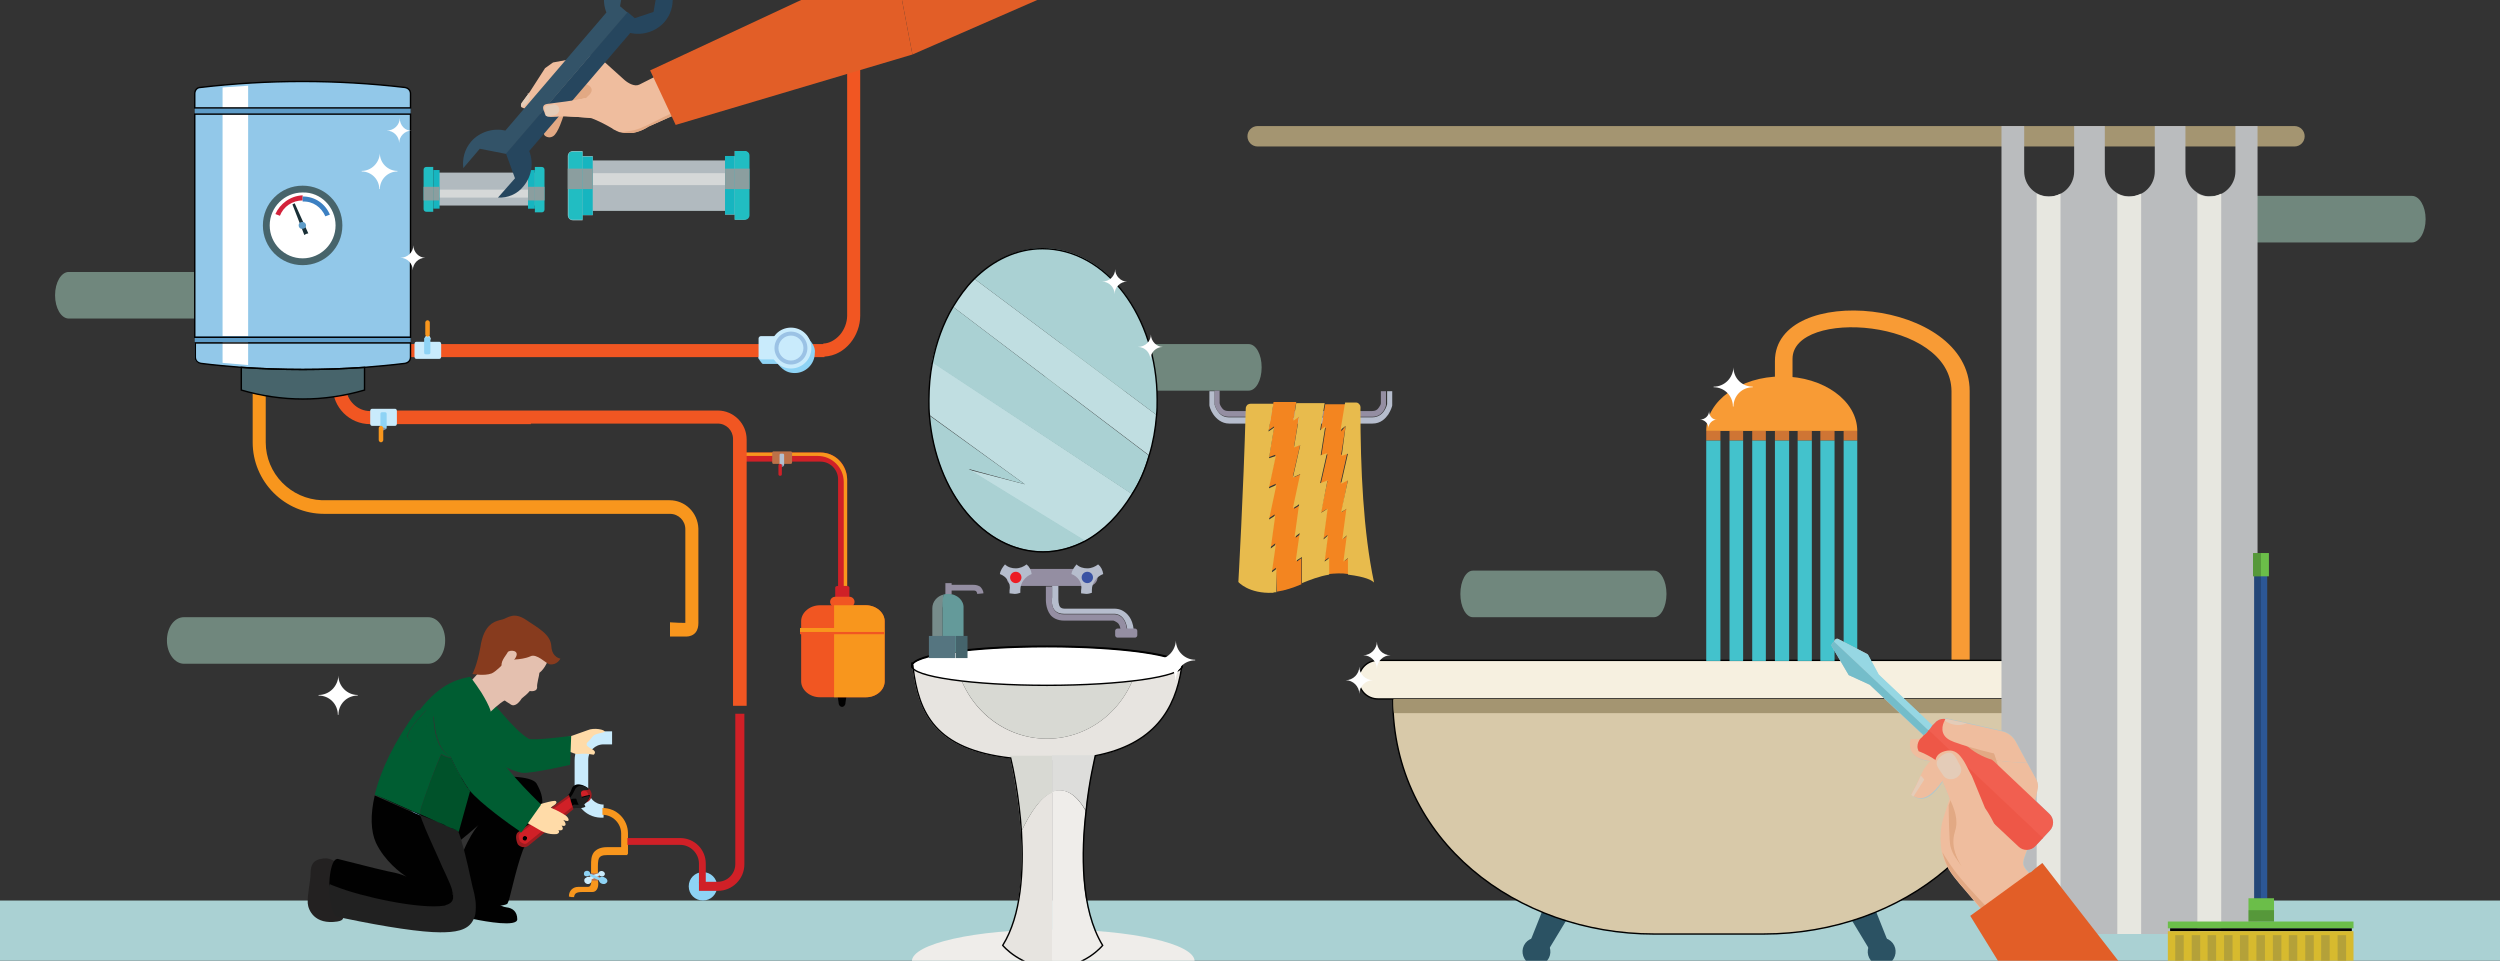 <?xml version="1.0" encoding="utf-8"?>
<!-- Generator: Adobe Illustrator 22.1.0, SVG Export Plug-In . SVG Version: 6.00 Build 0)  -->
<svg version="1.1" xmlns="http://www.w3.org/2000/svg" xmlns:xlink="http://www.w3.org/1999/xlink" x="0px" y="0px"
	 viewBox="0 0 440.3 169.2" style="enable-background:new 0 0 440.3 169.2;" xml:space="preserve">
<rect x="0" y="0" width="440.3" height="169.2" fill="#333333" stroke="none"/>
<style type="text/css">
	.st0{clip-path:url(#SVGID_2_);}
	.st1{opacity:0.5;fill:#AFDCC9;}
	.st2{fill:#AAD1D3;}
	.st3{fill:#FFFFFF;}
	.st4{fill:#AEAEAE;}
	.st5{fill:#3D3D3D;}
	.st6{fill:#248641;}
	.st7{fill:#AFBF37;}
	.st8{fill:#A7C1D1;}
	.st9{fill:#CEE4EE;}
	.st10{fill:#DEF2FD;}
	.st11{fill:#799DAD;}
	.st12{fill:#FCCA37;}
	.st13{fill:#0B2337;}
	.st14{fill:#92B0C6;}
	.st15{fill:#335769;}
	.st16{fill:#21628C;}
	.st17{fill:#EF4237;}
	.st18{fill:#0F3751;}
	.st19{fill:#7597B4;}
	.st20{opacity:0.5;}
	.st21{fill:#C4D9E6;}
	.st22{fill:#315463;}
	.st23{fill:#A7CFE4;}
	.st24{fill:#FFD160;}
	.st25{fill:#FFC627;}
	.st26{fill:#FFE095;}
	.st27{fill:#5C5C5C;}
	.st28{fill:#D3D3D3;}
	.st29{fill:#7D7D7D;}
	.st30{fill:#F05354;}
	.st31{fill:#6896CE;}
	.st32{fill:#E9A922;}
	.st33{fill:#FBB580;}
	.st34{fill:#006836;}
	.st35{fill:#005D32;}
	.st36{fill:#31312F;}
	.st37{fill:#333334;}
	.st38{fill:#282829;}
	.st39{fill:#EF3E4E;}
	.st40{fill:#989898;}
	.st41{fill:#FEE467;}
	.st42{fill:#FFDEAE;}
	.st43{fill:#713773;}
	.st44{clip-path:url(#SVGID_4_);}
	.st45{opacity:0.6;fill:#9D622D;}
	.st46{fill:#9D622D;}
	.st47{fill:#563622;}
	.st48{opacity:0.2;fill:#563622;}
	.st49{opacity:0.5;fill:#AB734B;}
	.st50{fill:#C6A861;}
	.st51{opacity:0.1;fill:#563622;}
	.st52{opacity:0.8;fill:#D4BA7E;}
	.st53{fill:#694328;}
	.st54{opacity:0.5;fill:#C6A861;}
	.st55{opacity:0.3;fill:#9D622D;}
	.st56{fill:#B67C3B;}
	.st57{opacity:0.1;fill:#9D622D;}
	.st58{fill:#C5944A;}
	.st59{fill:#86A9A9;}
	.st60{fill:#CAD7D6;}
	.st61{fill:#F15A41;}
	.st62{fill:#F47E6F;}
	.st63{fill:#ED4B24;}
	.st64{opacity:0.16;}
	.st65{fill:#FBB043;}
	.st66{fill:#F79326;}
	.st67{opacity:0.33;}
	.st68{fill:#D89655;}
	.st69{fill:#FDC375;}
	.st70{fill:#E5A66C;}
	.st71{fill:#178D8C;}
	.st72{fill:#46C1C4;}
	.st73{fill:#D23327;}
	.st74{opacity:0.34;}
	.st75{fill:#FDC375;stroke:#000000;stroke-width:0.5;stroke-miterlimit:10;}
	.st76{fill:#5D8986;}
	.st77{fill:#6F9998;}
	.st78{fill:#AACECC;}
	.st79{fill:#5278BC;}
	.st80{fill:#F26A55;}
	.st81{fill:#4471B7;}
	.st82{fill:#CD2927;}
	.st83{fill:none;stroke:#000000;stroke-width:0.5;stroke-miterlimit:10;}
	.st84{opacity:0.3;fill:none;stroke:#000000;stroke-width:0.5;stroke-miterlimit:10;}
	.st85{fill:#D89655;stroke:#000000;stroke-width:0.5;stroke-miterlimit:10;}
	.st86{fill:#E5A66C;stroke:#000000;stroke-width:0.5;stroke-miterlimit:10;}
	.st87{fill:#273339;}
	.st88{fill:#434343;}
	.st89{opacity:0.3;fill:#434343;}
	.st90{fill:#384850;}
	.st91{fill:#B0BEC5;}
	.st92{fill:#90A4AE;}
	.st93{opacity:0.3;fill:#4896A3;}
	.st94{fill:#D0D9DC;}
	.st95{fill:#FCB74E;}
	.st96{fill:#FAA32C;}
	.st97{fill:#2F160C;}
	.st98{opacity:0.3;fill:#0DBCD4;}
	.st99{opacity:0.3;fill:#384850;}
	.st100{opacity:0.3;fill:#05808A;}
	.st101{fill:#E1BF82;}
	.st102{opacity:0.4;fill:#E1BF82;}
	.st103{fill:#F4D3A8;}
	.st104{fill:#FFE8C8;}
	.st105{fill:#465B65;}
	.st106{fill:#E97924;}
	.st107{fill:#617D8C;}
	.st108{opacity:0.3;fill:#E97924;}
	.st109{fill:#F68B29;}
	.st110{opacity:0.5;fill:#E1BF82;}
	.st111{opacity:0.6;fill:#E1BF82;}
	.st112{fill:#D1A762;}
	.st113{clip-path:url(#SVGID_6_);}
	.st114{fill:#F8961D;}
	.st115{fill:#D02027;}
	.st116{fill:#010101;}
	.st117{fill:#F15622;}
	.st118{fill:#8ED3F5;}
	.st119{fill:#BD7148;}
	.st120{fill:#B4C1D1;}
	.st121{fill:#8495B0;}
	.st122{fill:#C9EBFC;}
	.st123{fill:#9E1C20;}
	.st124{opacity:0.4;fill:#5684C4;}
	.st125{fill:#FFDBA8;}
	.st126{fill:#E4C0AF;}
	.st127{fill:#873B1E;}
	.st128{fill:#232121;}
	.st129{fill:#00522A;}
	.st130{fill:#212121;}
	.st131{fill:#C0DEE1;}
	.st132{fill:#F89B35;}
	.st133{fill:#2B5263;}
	.st134{fill:#D8C9A9;stroke:#000000;stroke-width:0.25;stroke-miterlimit:10;}
	.st135{fill:#F6F0E0;stroke:#000000;stroke-width:0.25;stroke-miterlimit:10;}
	.st136{fill:#A49571;}
	.st137{fill:#CF7534;}
	.st138{fill:#43C2CC;}
	.st139{fill:#BABCBE;}
	.st140{fill:#E7E7E0;}
	.st141{fill:#47646B;}
	.st142{fill:#92C8E9;}
	.st143{fill:#5E9CC8;}
	.st144{fill:#D3223A;}
	.st145{fill:#3C80C2;}
	.st146{fill:#192F36;}
	.st147{fill:none;stroke:#000000;stroke-width:0.25;stroke-miterlimit:10;}
	.st148{fill:#2C5796;}
	.st149{opacity:0.2;}
	.st150{fill:#6BBE49;}
	.st151{fill:#D7BA2E;}
	.st152{fill:#B4A139;}
	.st153{fill:#B2C7CA;}
	.st154{fill:#EFBD9E;}
	.st155{fill:#E2A984;}
	.st156{fill:#96D7E3;}
	.st157{fill:#74BDCA;}
	.st158{fill:#F15F50;}
	.st159{fill:#EE5747;}
	.st160{fill:#E4CCB8;}
	.st161{fill:#E25E27;}
	.st162{fill:#B1BABF;}
	.st163{fill:#D5D8D8;}
	.st164{fill:#21BDC2;}
	.st165{fill:#16B5C0;}
	.st166{fill:#8B9E9F;}
	.st167{fill:#26465E;}
	.st168{fill:#335368;}
	.st169{fill:#EFEDEA;}
	.st170{fill:#E7E4E0;}
	.st171{fill:#D8D9D3;}
	.st172{fill:#FFFFFF;stroke:#000000;stroke-width:0.25;stroke-miterlimit:10;}
	.st173{fill:#DDDDDB;}
	.st174{fill:#948EA2;}
	.st175{fill:#B6BDCD;}
	.st176{fill:#ED1C24;}
	.st177{fill:#3A53A4;}
	.st178{fill:#778C8B;}
	.st179{fill:#649A9A;}
	.st180{fill:#557580;}
	.st181{fill:#45646C;}
	.st182{fill:#F38520;}
	.st183{fill:#E8BB4D;}
	.st184{clip-path:url(#SVGID_8_);}
	.st185{fill:#321D11;}
	.st186{fill:#744621;stroke:#000000;stroke-width:0.5;stroke-miterlimit:10;}
	.st187{fill:#EAA333;stroke:#000000;stroke-width:0.5;stroke-miterlimit:10;}
	.st188{fill:#522E16;}
	.st189{fill:#7A7E7F;}
	.st190{fill:#FFFFFF;stroke:#000000;stroke-width:0.5;stroke-miterlimit:10;}
	.st191{fill:#595D5D;stroke:#000000;stroke-width:0.5;stroke-miterlimit:10;}
	.st192{fill:#FBAD32;}
	.st193{fill:#595D5D;}
	.st194{fill:#84A14A;}
	.st195{fill:#484A4C;}
	.st196{fill:#35C5F1;}
	.st197{fill:#7AD1EC;}
	.st198{fill:#F05554;stroke:#000000;stroke-width:0.5;stroke-miterlimit:10;}
	.st199{opacity:0.2;fill:#FFFFFF;}
	.st200{fill:#35383A;}
	.st201{fill:#F05554;}
	.st202{opacity:0.56;fill:#5F2C30;stroke:#000000;stroke-width:0.5;stroke-miterlimit:10;}
	.st203{opacity:0.1;}
	.st204{fill:#818586;stroke:#000000;stroke-width:0.5;stroke-miterlimit:10;}
	.st205{fill:#B2A865;}
	.st206{fill:#674227;stroke:#000000;stroke-width:0.5;stroke-miterlimit:10;}
	.st207{fill:#DAD7C5;}
	.st208{fill:#B0A690;}
	.st209{fill:#DAD7C5;stroke:#000000;stroke-width:0.5;stroke-miterlimit:10;}
	.st210{fill:#BABCBE;stroke:#000000;stroke-width:0.5;stroke-miterlimit:10;}
	.st211{fill:#B0A690;stroke:#000000;stroke-width:0.5;stroke-miterlimit:10;}
	.st212{fill:#FBAD32;stroke:#000000;stroke-width:0.5;stroke-miterlimit:10;}
	.st213{fill:#674327;}
	.st214{fill:#84A14A;stroke:#000000;stroke-width:0.5;stroke-miterlimit:10;}
	.st215{fill:#E87F42;}
	.st216{fill:#503734;}
	.st217{fill:#6B5F64;}
	.st218{fill:#82807F;}
	.st219{fill:#96DAF8;}
	.st220{fill:#36BDD1;}
	.st221{fill:#BF4633;}
	.st222{fill:#EF7B48;}
	.st223{fill:#F9D4A4;}
	.st224{fill:#F7B995;}
	.st225{fill:#321210;}
	.st226{fill:#393143;}
</style>
<g id="electicals">
</g>
<g id="Carpentry">
</g>
<g id="lumbing">
	<g>
		<defs>
			<rect id="SVGID_5_" x="0" width="440.3" height="169.2"/>
		</defs>
		<clipPath id="SVGID_2_">
			<use xlink:href="#SVGID_5_"  style="overflow:visible;"/>
		</clipPath>
		<g class="st0">
			<g>
				<path class="st1" d="M293.5,104.6c0,2.3-1,4.1-2.2,4.1h-31.9c-1.2,0-2.2-1.8-2.2-4.1l0,0c0-2.3,1-4.1,2.2-4.1h31.9
					C292.5,100.5,293.5,102.3,293.5,104.6L293.5,104.6z"/>
				<path class="st1" d="M48.5,52c0,2.3-1.1,4.1-2.4,4.1h-34c-1.3,0-2.4-1.8-2.4-4.1l0,0c0-2.3,1.1-4.1,2.4-4.1h34
					C47.5,47.9,48.5,49.8,48.5,52L48.5,52z"/>
				<path class="st1" d="M78.4,112.8c0,2.3-1.3,4.1-3,4.1h-43c-1.6,0-3-1.8-3-4.1l0,0c0-2.3,1.3-4.1,3-4.1h43
					C77.1,108.7,78.4,110.5,78.4,112.8L78.4,112.8z"/>
				<path class="st1" d="M222.2,64.7c0,2.3-1,4.1-2.3,4.1h-33.7c-1.3,0-2.3-1.8-2.3-4.1l0,0c0-2.3,1-4.1,2.3-4.1h33.7
					C221.2,60.6,222.2,62.4,222.2,64.7L222.2,64.7z"/>
				<path class="st1" d="M427.2,38.6c0,2.3-1.1,4.1-2.4,4.1h-35.3c-1.4,0-2.4-1.8-2.4-4.1l0,0c0-2.3,1.1-4.1,2.4-4.1h35.3
					C426.1,34.5,427.2,36.3,427.2,38.6L427.2,38.6z"/>
			</g>
			<rect y="158.6" class="st2" width="441.4" height="10.6"/>
			<path class="st3" d="M170.2,0.6L170.2,0.6c0,1.3-1.1,2.3-2.4,2.3v0c1.3,0,2.3,1,2.3,2.3h0c0-1.3,1-2.3,2.3-2.3v0
				C171.2,2.9,170.2,1.9,170.2,0.6z"/>
			<g>
				<g>
					<path class="st114" d="M117.9,88.1H56.7v0c-5.5-0.2-9.9-4.7-9.9-10.2v-9.7h-2.3v9.7c0,6.9,5.6,12.6,12.6,12.6h19.7v0h41.2
						c1.5,0,2.7,1.2,2.7,2.7v16.5c-0.5,0-1.5,0-2.7-0.1v2.5c1,0,1.9,0,3,0c0,0,0,0,0,0c0.4,0,1.1-0.2,1.5-0.7
						c0.4-0.5,0.5-1.1,0.5-1.7V93.1C122.9,90.3,120.7,88.1,117.9,88.1z"/>
					<g>
						<g>
							<path class="st115" d="M147.6,112.4v-28c0-1.7-1.4-3.1-3.1-3.1l0,0H130v-1.6h14.5c2.6,0,4.7,2.1,4.7,4.7l0,0v28H147.6
								L147.6,112.4z"/>
							<path class="st114" d="M144.5,79.7H130v0.6h14c2.5,0,4.6,2,4.6,4.6v27.5l0.6,0v-28C149.1,81.8,147.1,79.7,144.5,79.7z"/>
						</g>
						<g>
							<path class="st115" d="M149.6,105.8c0,0.2-0.2,0.3-0.5,0.3h-1.5c-0.3,0-0.5-0.1-0.5-0.3v-2.3c0-0.2,0.2-0.3,0.5-0.3h1.5
								c0.3,0,0.5,0.1,0.5,0.3V105.8z"/>
							<g>
								<path class="st116" d="M148.9,123.8c0,0.4-0.3,0.7-0.6,0.7l0,0c-0.3,0-0.6-0.3-0.6-0.7l-0.2-1.4c0-0.4,0.5-0.7,0.8-0.7l0,0
									c0.3,0,0.8,0.3,0.8,0.7L148.9,123.8z"/>
								<path class="st117" d="M150.5,106c0,0.5-0.4,0.9-0.9,0.9h-2.5c-0.5,0-0.9-0.4-0.9-0.9l0,0c0-0.5,0.4-0.9,0.9-0.9h2.5
									C150.1,105.1,150.5,105.5,150.5,106L150.5,106z"/>
								<g>
									<path class="st117" d="M155.8,120c0,1.6-1.5,2.8-3.3,2.8h-8.1c-1.8,0-3.3-1.3-3.3-2.8v-10.6c0-1.5,1.5-2.8,3.3-2.8h8.1
										c1.8,0,3.3,1.3,3.3,2.8V120z"/>
									<g>
										<path class="st114" d="M155.8,120v-10.6c0-1.5-1.5-2.8-3.3-2.8h-5.6v16.2h5.6C154.3,122.8,155.8,121.5,155.8,120z"/>
									</g>
									<g>
										<rect x="140.9" y="111" class="st117" width="14.8" height="0.7"/>
										<rect x="140.9" y="110.6" class="st114" width="14.8" height="0.7"/>
									</g>
								</g>
							</g>
						</g>
					</g>
					<path class="st118" d="M121.3,156.1c0-1.4,1.1-2.5,2.5-2.5c1.4,0,2.5,1.1,2.5,2.5c0,1.4-1.1,2.5-2.5,2.5
						C122.4,158.6,121.3,157.5,121.3,156.1z"/>
					<path class="st117" d="M129.1,124.3V77.3c0-1.5-1.2-2.7-2.7-2.7l0,0H66.6v-2.3h59.8c2.8,0,5.1,2.3,5.1,5.1l0,0l0,46.9H129.1
						L129.1,124.3z"/>
					<path class="st115" d="M123.1,156.9v-1.6h3.3c1.7,0,3.1-1.4,3.1-3.1l0,0l0-26.5h1.6v26.5c0,2.6-2.1,4.7-4.7,4.7l0,0H123.1
						L123.1,156.9z"/>
					<g>
						<path class="st119" d="M139.5,81.4c0,0.2-0.1,0.3-0.2,0.3h-3.1c-0.1,0-0.2-0.1-0.2-0.3v-1.6c0-0.2,0.1-0.3,0.2-0.3h3.1
							c0.1,0,0.2,0.1,0.2,0.3V81.4z"/>
						<g>
							<path class="st120" d="M138.1,81.9c0,0.1-0.1,0.2-0.2,0.2h-0.4c-0.1,0-0.2-0.1-0.2-0.2v-1.8c0-0.1,0.1-0.2,0.2-0.2h0.4
								c0.1,0,0.2,0.1,0.2,0.2V81.9z"/>
							<path class="st121" d="M138,82.1l-0.6,0.3l-0.2-0.3c0,0,0.2-0.3,0.3-0.3c0.1,0,0.4,0,0.5,0.1C138.1,82,138,82.1,138,82.1z"/>
							<path class="st115" d="M137.7,83.5c0,0.2-0.1,0.3-0.3,0.3l0,0c-0.2,0-0.3-0.1-0.3-0.3V82c0-0.2,0.1-0.3,0.3-0.3l0,0
								c0.2,0,0.3,0.1,0.3,0.3V83.5z"/>
						</g>
					</g>
					<path class="st122" d="M101.2,139.1v-5.2c0-2.8,2.3-5.1,5.1-5.1l0,0h1.5v2.3h-1.5c-1.5,0-2.7,1.2-2.7,2.7l0,0v5.2
						c0,1.5,1.2,2.7,2.7,2.7l0,0v2.3C103.4,144.2,101.2,141.9,101.2,139.1L101.2,139.1z"/>
					<path class="st114" d="M109.4,150.4v-3.6c0-1.8-1.5-3.3-3.3-3.3l0,0v-1.2c2.5,0,4.5,2,4.5,4.5l0,0l0,3.6H109.4L109.4,150.4z"/>
					<g>
						<path class="st123" d="M101.4,140c0-0.8,0.6-1.4,1.4-1.4s1.4,0.6,1.4,1.4c0,0.8-0.6,1.4-1.4,1.4S101.4,140.8,101.4,140z"/>
						<path class="st115" d="M102,140c0-0.4,0.4-0.8,0.8-0.8c0.4,0,0.8,0.4,0.8,0.8c0,0.5-0.4,0.8-0.8,0.8
							C102.4,140.8,102,140.4,102,140z"/>
					</g>
					<path class="st115" d="M123.1,155.6v-3.5c0-1.8-1.5-3.3-3.3-3.3l0,0h-9.3v-1.2h9.3c2.5,0,4.5,2,4.5,4.5l0,0v3.5H123.1
						L123.1,155.6z"/>
					<g>
						<rect x="104.1" y="153.5" class="st119" width="1.2" height="1"/>
						<path class="st114" d="M105.3,155.1c0,0,0-0.3,0-0.3l-1.2,0c0,0.4,0.1,0.7-0.1,1.1c-0.1,0.3-0.4,0.3-0.6,0.3h-1.6
							c-0.9,0-1.6,0.7-1.6,1.6c0,0,0,0.1,0,0.1c0.3,0.1,0.5,0.1,0.9,0.1c0.1-0.6,0.3-0.9,1.5-0.9h1.7
							C105.3,157.1,105.5,155.9,105.3,155.1z"/>
						<path class="st119" d="M105.7,154.7c0,0.2-0.2,0.4-0.5,0.4h-1c-0.2,0-0.5-0.2-0.5-0.4l0,0c0-0.2,0.2-0.5,0.5-0.5h1
							C105.5,154.2,105.7,154.4,105.7,154.7L105.7,154.7z"/>
						<g>
							<g>
								<path class="st122" d="M106.4,153.6c0.2,0.2,0.2,0.5-0.1,0.7c-0.3,0.1-0.6,0.1-0.8-0.2c-0.2-0.2-0.1-0.5,0.1-0.6
									C105.9,153.3,106.2,153.4,106.4,153.6z"/>
								<path class="st122" d="M104.1,154.7c0.2,0.3,0.1,0.7-0.2,0.9c-0.3,0.2-0.7,0.1-0.9-0.2c-0.2-0.3-0.1-0.7,0.2-0.8
									C103.5,154.3,103.9,154.4,104.1,154.7z"/>
								<path class="st122" d="M106.1,153.7c0.1,0.1-0.5,0.5-1.3,0.9c-0.8,0.4-1.5,0.6-1.6,0.4c-0.1-0.1,0.5-0.5,1.3-0.9
									C105.3,153.8,106,153.6,106.1,153.7z"/>
							</g>
							<g>
								<path class="st118" d="M106.9,155.4c-0.2,0.3-0.6,0.4-1,0.2c-0.4-0.2-0.5-0.6-0.4-0.9c0.2-0.3,0.6-0.4,0.9-0.2
									C106.9,154.7,107.1,155.1,106.9,155.4z"/>
								<path class="st118" d="M103.9,154.1c-0.2,0.2-0.5,0.3-0.8,0.2c-0.3-0.1-0.3-0.4-0.2-0.7c0.1-0.2,0.5-0.3,0.7-0.2
									C103.9,153.5,104,153.8,103.9,154.1z"/>
								<path class="st118" d="M106.4,155.2c-0.1,0.1-0.9-0.1-1.7-0.5c-0.8-0.4-1.4-0.8-1.3-0.9c0.1-0.1,0.8,0.1,1.6,0.5
									C105.7,154.6,106.4,155,106.4,155.2z"/>
							</g>
						</g>
						<path class="st114" d="M110.5,149.2l-3.6,0c-1,0-1.8,0.3-2.3,0.9c-0.5,0.7-0.5,1.4-0.5,2.4c0,0.4,0,0.7,0,1.2l0,0
							c0.1,0,0.3,0.1,0.6,0.1c0.3,0,0.6-0.1,0.6-0.1c0,0,0,0,0,0l0,0c0-0.4,0-0.8,0-1.1c0-0.9,0.1-1.4,0.3-1.6
							c0.2-0.2,0.4-0.4,1.3-0.4l3.6,0L110.5,149.2z"/>
					</g>
					<path class="st117" d="M149.2,0v55.6c0,1.2-0.5,2.5-1.3,3.4c-0.8,0.9-1.9,1.5-2.9,1.5v0.1H65.2c-3.6,0-6.6,2.9-6.6,6.6v0.9
						c0,3.6,2.9,6.6,6.6,6.6h28.3v-2.3H65.2c-2.3,0-4.2-1.9-4.3-4.3v-0.9c0-2.3,1.9-4.2,4.3-4.3h80v-0.1c3.7-0.2,6.3-3.7,6.3-7.2V0
						H149.2z"/>
					<g>
						<path class="st118" d="M143,60.4l-1-1.3l-2.4-0.3c-1.2,0.1-2.2,0.9-2.7,1.9l-0.4,2.7l0.5,0.7c1.1,1.4,2.1,1.6,3,1.6
							c1.9,0,3.5-1.6,3.5-3.5C143.6,61.6,143.4,61,143,60.4z"/>
						<path class="st118" d="M138,60.1h-3.5c-0.2,0-0.4,0.2-0.4,0.4v2.3c-0.3,0.1-0.6,0.1-0.6,0.2c0,0.1,0.7,1,0.7,1h0
							c0.1,0.1,0.2,0.1,0.3,0.1h3.5c0.2,0,0.4-0.2,0.4-0.4v-3.3C138.4,60.3,138.2,60.1,138,60.1z"/>
						<path class="st122" d="M137.9,62.9c0,0.2-0.2,0.4-0.4,0.4H134c-0.2,0-0.4-0.2-0.4-0.4v-3.3c0-0.2,0.2-0.4,0.4-0.4h3.5
							c0.2,0,0.4,0.2,0.4,0.4V62.9z"/>
						<g>
							<path class="st122" d="M135.7,61.3c0-2,1.6-3.6,3.6-3.6c2,0,3.6,1.6,3.6,3.6c0,2-1.6,3.6-3.6,3.6
								C137.3,64.9,135.7,63.3,135.7,61.3z"/>
							<path class="st124" d="M139.3,58.4c-1.6,0-2.9,1.3-2.9,2.9c0,1.6,1.3,2.9,2.9,2.9c1.6,0,2.9-1.3,2.9-2.9
								C142.2,59.7,140.9,58.4,139.3,58.4z M139.3,63.5c-1.2,0-2.2-1-2.2-2.2c0-1.2,1-2.2,2.2-2.2c1.2,0,2.2,1,2.2,2.2
								C141.5,62.5,140.5,63.5,139.3,63.5z"/>
						</g>
					</g>
					<g>
						<path class="st122" d="M69.9,74.6c0,0.2-0.1,0.4-0.3,0.4h-4.1c-0.2,0-0.3-0.2-0.3-0.4v-2.2c0-0.2,0.1-0.4,0.3-0.4h4.1
							c0.2,0,0.3,0.2,0.3,0.4V74.6z"/>
						<g>
							<path class="st118" d="M68.1,75.3c0,0.2-0.1,0.3-0.3,0.3h-0.5c-0.2,0-0.3-0.1-0.3-0.3v-2.4c0-0.2,0.1-0.3,0.3-0.3h0.5
								c0.2,0,0.3,0.1,0.3,0.3V75.3z"/>
							<path class="st121" d="M67.9,75.6L67.1,76l-0.3-0.4c0,0,0.3-0.3,0.4-0.3c0.1,0,0.6,0,0.7,0.1C68,75.4,67.9,75.6,67.9,75.6z"
								/>
							<path class="st114" d="M67.5,77.5c0,0.2-0.2,0.4-0.4,0.4l0,0c-0.2,0-0.4-0.2-0.4-0.4v-2.1c0-0.2,0.2-0.4,0.4-0.4l0,0
								c0.2,0,0.4,0.2,0.4,0.4V77.5z"/>
						</g>
					</g>
					<g>
						<path class="st122" d="M77.7,62.8c0,0.2-0.1,0.4-0.3,0.4h-4.1c-0.2,0-0.3-0.2-0.3-0.4v-2.2c0-0.2,0.1-0.4,0.3-0.4h4.1
							c0.2,0,0.3,0.2,0.3,0.4V62.8z"/>
						<g>
							<path class="st122" d="M74.8,59.7c0,0,0.1-0.6,0.3-0.6c0.2,0,0.5,0,0.5,0s0.4,0.6,0.2,0.7C75.7,59.9,74.8,59.7,74.8,59.7z"/>
							<g>
								<path class="st118" d="M74.7,59.7c0-0.2,0.1-0.3,0.3-0.3h0.5c0.2,0,0.3,0.1,0.3,0.3v2.4c0,0.2-0.1,0.3-0.3,0.3H75
									c-0.2,0-0.3-0.1-0.3-0.3V59.7z"/>
								<path class="st114" d="M74.9,56.8c0-0.2,0.2-0.4,0.4-0.4l0,0c0.2,0,0.4,0.2,0.4,0.4v2.1c0,0.2-0.2,0.4-0.4,0.4l0,0
									c-0.2,0-0.4-0.2-0.4-0.4V56.8z"/>
							</g>
						</g>
					</g>
					<g>
						<path class="st125" d="M100.3,132.4c0.5,0.1,1,0.5,1.6,0.4c1.7-0.2,2.6,0.2,2.7,0.1c0.9-1-1.8-1.1-1.2-2.1
							c0.5-0.4,1-1.2,1.2-1.3c0.4-0.3,1.8-0.5,1.9-0.6c0.1-0.4-1.9-0.8-3-0.3c-1.9,0.7-3.7,1.3-3.7,1.3L100.3,132.4z"/>
						<path class="st35" d="M85,121.7c1.5,1.5,5.5,6.9,8.1,8.4c0.8,0.4,7.5-0.5,7.5-0.5l-0.2,5.1c0,0-6.9,1.6-8.5,1.4
							c-2.5-0.3-12.2-5.8-12.2-5.8L85,121.7z"/>
						<g>
							<path class="st126" d="M85.4,116.9c-0.5,1-1.3,1.8-2.5,3.1c-2.6,2.6-2.6,3.1-2.6,3.1l4.2,4.2c0,0,3.5-3.9,5-4.2
								C90.8,122.8,85.4,116.9,85.4,116.9z"/>
							<path class="st126" d="M94.6,121.1c-0.1-0.6,0.4-2.2,0.4-2.6c0,0,0,0,0,0c0.9-0.7,1.8-2.2,1.8-4c0-0.1-0.5-0.2-0.7-0.5
								c-0.6-3-7.7-6.5-10.1-2.5c-4.4,7.4,2.4,11.6,4,12.6c0.3,0.2,1,0.3,1.9-1.1c0.6-0.5,1-0.8,1.4-1.3c0.5,0.1,1,0,1.2-0.3
								C94.6,121.2,94.6,121.1,94.6,121.1z"/>
							<path class="st127" d="M88.5,109.1c1-0.3,2-1.4,4.2,0.1c1.9,1.3,4.3,2.5,4.4,4.6c0.1,2,1.6,2.2,1.6,2.2s-0.6,1.2-1.9,1
								c-0.6-0.1-2.3-2-3.4-1.4c-0.9,0.4-2.1,0.5-2.1,0.5s-2.3,0.1-2.6,0.7c-0.1,0.2-1.4,1.5-2.1,1.8c-1.3,0.5-3.4,0.1-3.4,0.1
								s0.8-1.4,1.4-4.7C85.2,109.9,87.1,109.4,88.5,109.1z"/>
							<path class="st126" d="M90.7,116c1.1-1.6-1.1-1.6-1.3-1.1c-0.3,0.6-1.5,1.8-0.9,2.7C89.1,118.4,90.7,116,90.7,116z"/>
						</g>
						<path class="st116" d="M78.8,158c-0.3,1.9-0.5,4.4,0.9,4.4c1.4,0,1.9-0.9,3.9-0.5c1.9,0.4,7.5,1.4,7.5,0c0-1.4-0.9-2-1.9-2.1
							c-2.4-0.3-4.4-4.1-5.3-3.9C82.7,156.2,78.8,158,78.8,158z"/>
						<path class="st116" d="M95.5,141.6c0,0.7-0.2,1.4-0.4,2c-0.1,0.3-0.2,0.5-0.3,0.8c-0.2,0.5-0.4,1-0.7,1.4
							c-0.5,1-1,1.9-1.5,2.9c-0.1,0.1-0.1,0.3-0.2,0.4c-0.1,0.2-0.2,0.4-0.3,0.6c-1.4,3.8-2.3,8.8-2.7,9.4c-0.1,0.2-0.6,0.3-1.2,0.4
							c-1.2,0.2-2.9,0.3-4.5,0.2c-1.8,0-3.3-0.2-3.5-0.5c-0.2-0.3-0.3-0.7-0.4-1c0,0,0,0,0,0c0-0.2-0.1-0.4-0.1-0.6
							c0-0.2,0-0.3,0-0.5c0-0.3,0-0.5,0-0.8c0.2-2,1-4.5,2-6.6c0.8-1.9,1.8-3.5,2.4-4.2c0.7-0.7-1,0.9-2.9,2.4
							c-0.5,0.4-1.1,0.9-1.6,1.2c-0.6,0.5-1.2,0.8-1.6,0.9l0.1-4.6v-0.1l1.4,0.6l1.1,0.5c0,0,0,0,0,0l2-7.2
							c-0.1-0.2-0.3-0.3-0.3-0.5c-0.1-0.1-0.2-0.3-0.3-0.4c-0.2-0.3-0.4-0.6-0.6-1c-0.1-0.1-0.1-0.2-0.2-0.3c0.1,0,0.2,0,0.3,0
							c0.4,0,0.9,0,1.3-0.1c0.1,0,0.3,0,0.4,0c2.3-0.1,5-0.2,7.2-0.1c2.1,0.1,3.7,0.5,4.1,1.2C95.3,139.4,95.6,140.5,95.5,141.6z"/>
						<path class="st118" d="M74.1,143.5l3.8,1.7c0,0,0,0,0,0.1c-0.3,0.5-0.4,0.8-0.5,1.1c-0.5,0-1.7-0.8-3-1.9
							c-0.5-0.4-1-0.9-1.6-1.4c-0.1-0.1-0.3-0.2-0.4-0.4L74.1,143.5z"/>
						<path class="st35" d="M86.8,127.3c0,0.8-0.2,1.8-0.5,2.7c-0.3,1-0.7,2-1.2,3.1c-0.4,0.9-0.8,1.7-1.3,2.6
							c-0.3,0.5-0.5,0.9-0.8,1.3c-0.3,0.5-0.5,0.9-0.8,1.4c-0.2-0.3-0.4-0.6-0.6-1c-0.1-0.1-0.1-0.2-0.2-0.3
							c-0.7-1.1-1.3-2.4-1.9-3.6c0-0.1-0.1-0.2-0.1-0.3c-1.4-0.6-2.7-2.5-3-7.1c-0.7,0.9-1.5,2.1-2.3,3.6c-1.3,2.4-2.3,0.1-2.3,0.1
							c0.2-1.1,1.7-3,3.4-4.7c-0.5,0-1.1,0.1-1.4,0.1c4-5.3,7.6-5.7,9-6c0,0,0.1,0.2,0.4,0.5c0.4,0.5,1,1.4,1.6,2.3
							c0.6,1,1.3,2.2,1.6,3.2C86.6,126,86.8,126.7,86.8,127.3z"/>
						<path class="st128" d="M61.1,153.5c-1.6-1.4-2.5-2.5-4.2-2.3c-1.8,0.2-2.2,1.2-2.2,2.6c0,1.4-0.6,3.7-0.5,5.3
							c0.1,1.2,1.2,3.8,5.2,3.2c2.6-0.4-0.4-2.4-0.7-3.8C58.4,157.1,61.1,153.5,61.1,153.5z"/>
						<path class="st35" d="M74,142.8c0,0.1,0,0.4,0.1,0.7l-1.7-0.7L66,140c1-4.3,3.5-9.5,7.4-14.8c0,0,0.1-0.1,0.3-0.1
							c0.3-0.1,0.9-0.1,1.4-0.1c-1.7,1.7-3.2,3.7-3.4,4.7c0,0,0.9,2.3,2.3-0.1c0.8-1.4,1.6-2.6,2.3-3.6c0.2,4.6,1.5,6.5,3,7.1
							c0,0.1,0.1,0.2,0.1,0.3c-0.6-0.1-1.2-0.3-1.7-0.6C77,134.2,74.5,141,74,142.8z"/>
						<path class="st35" d="M71.8,129.7c0.2-1.1,1.7-3,3.4-4.7c0.6,0,1.1,0,1.1,0.1c0,0.3,0,0.7,0,1c-0.7,0.9-1.5,2.1-2.3,3.6
							C72.7,132,71.8,129.7,71.8,129.7z"/>
						<path class="st116" d="M79.9,158.6c0.1,1.8,0,3-0.1,3.8c-0.4,2-1.5,1.1-3.9,1.1c-2,0-12.7-1.9-16.8-4.2c0,0,0,0-0.1,0
							c-0.7-0.4-1-1.8-1-3.4c0-1.6,0.3-3.4,0.8-4.2c0.2-0.3,0.5-0.5,0.8-0.4c4.7,1.2,8.7,2.2,9.9,2.4c0.9,0.2,1.7,0.5,2.1,0.7
							c-1-0.6-3.9-2.8-5.4-6c-0.9-2-1-4.9-0.2-8.3l6.3,2.8l1.7,0.7l3.8,1.7l0.4,0.2l1.4,0.6v0c0,0.9,0,1.9,0,3.1
							c0,2.2,0.1,4.7,0.1,7.2c0,0.4,0,0.8,0,1.2v0.1c0,0.2,0,0.4,0,0.7c0,0,0,0,0,0v0C79.9,158.3,79.9,158.5,79.9,158.6z"/>
						<path class="st116" d="M83,132.8l-0.2,0.6l-1.1,3.7l-0.1,0.3c-0.1-0.1-0.1-0.2-0.2-0.3c-0.7-1.1-1.3-2.4-1.9-3.6
							c0-0.1-0.1-0.2-0.1-0.3C81.1,134,83,132.8,83,132.8z"/>
						<g>
							<path class="st129" d="M82.8,139.3l-2,7.2c0,0,0,0,0,0c0,0-0.1,0-0.1,0l-1-0.4l-1.4-0.6l-0.4-0.2l-3.8-1.7
								c-0.1-0.3-0.1-0.5-0.1-0.7c0.4-1.8,3-8.6,3.7-10c0.5,0.3,1.1,0.5,1.7,0.6c0.6,1.3,1.3,2.5,1.9,3.6c0.1,0.1,0.1,0.2,0.2,0.3
								c0.2,0.3,0.4,0.7,0.6,1c0.1,0.1,0.2,0.3,0.3,0.4C82.5,138.9,82.7,139.1,82.8,139.3z"/>
							<path class="st130" d="M81.4,137.1c-0.7-1.1-1.3-2.4-1.9-3.6c1.2,0.2,2.4,0.1,3.3,0c0.2,0,0.3-0.1,0.5-0.1
								c0.2,0,0.4-0.1,0.5-0.1c0.4-0.1,0.7-0.2,0.7-0.2l-0.7,2.7l-0.4,1.3l-0.6,2.3c-0.1-0.2-0.3-0.3-0.3-0.5
								c-0.1-0.1-0.2-0.3-0.3-0.4c-0.2-0.3-0.4-0.6-0.6-1C81.5,137.3,81.4,137.2,81.4,137.1z"/>
							<path class="st130" d="M83.7,158.4c0.1,0.5,0.1,0.9,0.1,1.4c0,0.9-0.1,1.6-0.4,2.1c-0.9,2.1-3.5,2.3-5.9,2.3
								c-3.2,0-9.4-0.9-17-2.5c-0.4-0.1-0.8-0.2-1.3-0.3c-0.6-0.1-1.6-4.5-1.2-5.5c0-0.1,0.1-0.1,0.1-0.2c0.3,0.2,0.7,0.3,1.2,0.5
								c4.3,1.7,14.6,4,19,3.3c0.1,0,0.1,0,0.2-0.1c0.8-0.2,1.2-0.6,1.3-1.2v0c0-0.2,0-0.4,0-0.7c0,0,0-0.1,0-0.1
								c0-0.1,0-0.3-0.1-0.4c-0.4-1.6-1.6-3.7-2.5-5.9c-0.9-2-2.2-4.8-2.9-6.7c-0.1-0.3-0.2-0.6-0.3-0.8c0-0.1,0-0.1,0-0.2l3.8,1.7
								l0.4,0.2l1.4,0.6l1.1,0.5c0,0,0,0,0,0s0.2,0.5,0.5,1.4c0.1,0.5,0.3,1.1,0.5,1.8c0.4,1.5,0.9,3.7,1.5,6.5
								C83.4,156.8,83.6,157.6,83.7,158.4z"/>
						</g>
						<g>
							<g>
								<g>
									<path class="st116" d="M100,140.1c0.1-0.1,0.5-0.5,0.7-1.2c0.2-0.6,0.9-0.9,1.6-0.7c0.6,0.1,1.4,0.6,1.3,0.8
										c-0.1,0.2-0.9,0-1.1,0.2c-0.4,0.3-0.2,1.1-0.2,1.1l0.6,1.7c0,0-0.7,0.3-1.2,0.2c-0.3-0.1-1.2,0.2-1.3,0.3
										C100.4,142.5,100,140.1,100,140.1z"/>
									<path class="st116" d="M102.8,141.6c0.4,0,1.2-1.3,1.1-1.6c-0.8,0.1-2.3,0.6-2.3,0.6L102.8,141.6z"/>
								</g>
								<path class="st130" d="M102.9,141.6c0.4-0.1,1-1.3,1-1.5c-0.4,0.1-1,0.3-1.4,0.4c0,0-0.4-1,0-1.2c0.2-0.2,1.1-0.1,1.2-0.3
									c0.1-0.1-0.6-0.5-1.1-0.6c-0.6-0.1-1.2,0.2-1.4,0.8c-0.5,1-0.8,1.4-1.2,1.6c0,0,0.6,1.8,0.7,1.7c0.1-0.1,1-0.3,1.3-0.2
									c0.5,0.1,1.1-0.2,1.1-0.2L102.9,141.6z"/>
								<path class="st116" d="M100,141.2c0.2-0.2,0.7-0.5,0.7-0.5s0.7-0.1,0.8,0c0,0.1,0.2,0.6,0.4,1c0,0.1-0.7,0-0.8,0
									c-0.1,0-0.8,0.5-0.8,0.5L100,141.2z"/>
							</g>
							<g>
								<path class="st123" d="M100.2,140l-9,6.6c-0.5,0.4-0.3,1.5,0,2.1c0.4,0.5,1.2,0.7,1.8,0.3l8-6.5L100.2,140z M92.7,148
									c-0.2,0.1-0.4,0.1-0.6-0.1c-0.1-0.2-0.1-0.4,0.1-0.6c0.2-0.1,0.4-0.1,0.6,0.1C92.9,147.6,92.8,147.8,92.7,148z"/>
								<path class="st115" d="M100.3,140.4l-8.8,6.4c-0.3,0.2-0.1,1.1,0.1,1.4c0.3,0.3,0.9,0.6,1.2,0.3l8-6.4L100.3,140.4z
									 M92.7,148c-0.2,0.1-0.4,0.1-0.6-0.1c-0.1-0.2-0.1-0.4,0.1-0.6c0.2-0.1,0.4-0.1,0.6,0.1C92.9,147.6,92.8,147.8,92.7,148z"/>
							</g>
						</g>
						<g>
							<path class="st125" d="M93.7,142c0.7-0.1,3.9-1.2,4.2-0.9c0.3,0.3-0.1,0.6-0.6,0.9c-0.5,0.4-0.2,0.3-0.2,0.3s1.1,0.4,2.5,1.3
								c0.7,0.5,0.9,1.4-0.4,0.8c0.5,0.5,0.7,1.3-0.3,1c0.4,0.5,0.3,1-0.6,0.8c0.3,0.2,0.2,0.6-0.3,0.7c-0.3,0-1.5,0.2-3.1-0.8
								c-1.5-0.9-2.7-1.5-2.7-1.5L93.7,142z"/>
						</g>
						<path class="st35" d="M95.3,141.7l-2.4,3.4l-0.2,0.3l-0.8,1.1l-0.1,0.1c0,0,0,0,0,0c-0.1,0-0.2-0.1-0.4-0.3
							c-1.5-1-6.7-4.7-8.7-7.1c-0.1-0.2-0.3-0.3-0.3-0.5c-0.1-0.1-0.2-0.3-0.3-0.4c-0.2-0.3-0.4-0.6-0.6-1c-0.1-0.1-0.1-0.2-0.2-0.3
							c-0.7-1.1-1.3-2.4-1.9-3.6c0-0.1-0.1-0.2-0.1-0.3c-0.8-1.8-1.5-3.5-1.8-4.8c0,0-0.4-1.9-0.3-3.4c0.1-0.5,0.2-0.9,0.4-1.2
							c0.6-0.8,1.9-1.7,3.3-1.7c0.7,0,1.4,0.3,2,0.8c0,0,0,0,0,0c0.3,0.2,0.5,0.5,0.8,0.8c0.1,0.2,0.3,0.4,0.4,0.6
							c0,0,0,0.1,0.1,0.1c0,0,0,0,0,0c0.3,0.5,0.6,1.2,0.9,2.1c0.2,0.6,0.5,1.2,0.7,1.9v0c0.2,0.5,0.4,1,0.5,1.5
							c0.4,1.1,0.9,2.2,1.3,3.1c0.3,0.5,0.7,1.2,1.3,1.9c0.5,0.6,1.1,1.3,1.7,2C92.6,139.1,94.9,141.3,95.3,141.7
							C95.3,141.7,95.3,141.7,95.3,141.7z"/>
					</g>
				</g>
				<g>
					<path class="st131" d="M171.6,49.1l32.1,24c-0.2,2.5-0.6,4.9-1.3,7.1L167.8,54C168.9,52.2,170.2,50.6,171.6,49.1z"/>
					<path class="st2" d="M183.7,43.7c11.1,0,20.1,11.9,20.1,26.7c0,0.9,0,1.8-0.1,2.7l-32.1-24C174.9,45.8,179.1,43.7,183.7,43.7z"
						/>
					<path class="st131" d="M180.5,85.3l-16.8-12.2c-0.1-0.9-0.1-1.8-0.1-2.8c0-2.3,0.2-4.5,0.6-6.6L199.4,87
						c-2.2,3.6-5.1,6.5-8.4,8.3l-20.5-12.6L180.5,85.3z"/>
					<path class="st2" d="M180.5,85.3l-9.9-2.7l20.5,12.6c-2.3,1.2-4.8,1.9-7.4,1.9c-10.4,0-18.9-10.5-20-23.9L180.5,85.3z"/>
					<path class="st2" d="M167.8,54l34.5,26.2c-0.7,2.5-1.7,4.8-3,6.8l-35.2-23.2C164.9,60.2,166.2,56.9,167.8,54z"/>
				</g>
				<path class="st132" d="M346.8,119.8h-3.1V68.9c-0.1-12.9-28-14.6-28-5.7v4.9h-3.1v-4.5c0-13.9,34.3-11.1,34.3,5.3V119.8
					L346.8,119.8z"/>
				<path class="st132" d="M313.8,66.3c-7.3,0-13.3,4.3-13.3,9.6h26.6C327.1,70.6,321.2,66.3,313.8,66.3L313.8,66.3z"/>
				<polygon class="st133" points="272.1,168.3 269.1,166.8 272.6,158 277,160.2 272.1,168.3 				"/>
				<path class="st133" d="M272.8,168.7c-0.6,1.2-2.1,1.7-3.3,1.1c-1.2-0.6-1.7-2.1-1.1-3.3c0.6-1.2,2.1-1.7,3.3-1.1
					C272.9,166,273.4,167.5,272.8,168.7L272.8,168.7z"/>
				<polygon class="st133" points="329.9,168.3 332.9,166.8 329.4,158 325,160.2 329.9,168.3 				"/>
				<path class="st133" d="M329.2,168.7c0.6,1.2,2.1,1.7,3.3,1.1c1.2-0.6,1.7-2.1,1.1-3.3c-0.6-1.2-2.1-1.7-3.3-1.1
					C329.1,166,328.6,167.5,329.2,168.7L329.2,168.7z"/>
				<path class="st134" d="M356.6,123.1c0,24.9-21.7,41.4-46,41.4h-19.3c-24.1,0-46-16.4-46-41.4H356.6L356.6,123.1z"/>
				<path class="st135" d="M359.4,123.1H242.7c-1.9,0-3.4-1.5-3.4-3.4l0,0c0-1.9,1.5-3.4,3.4-3.4h116.7c1.9,0,3.4,1.5,3.4,3.4l0,0
					C362.7,121.6,361.2,123.1,359.4,123.1L359.4,123.1z"/>
				<path class="st136" d="M356.6,123.1c0,0.8,0,1.7-0.1,2.5H245.5c-0.1-0.8-0.1-1.6-0.1-2.5H356.6L356.6,123.1z"/>
				<polygon class="st137" points="303,77.6 300.5,77.6 300.5,75.9 303,75.9 303,77.6 				"/>
				<polygon class="st137" points="307,77.6 304.6,77.6 304.6,75.9 307,75.9 307,77.6 				"/>
				<polygon class="st137" points="311,77.6 308.6,77.6 308.6,75.9 311,75.9 311,77.6 				"/>
				<polygon class="st137" points="315.1,77.6 312.6,77.6 312.6,75.9 315.1,75.9 315.1,77.6 				"/>
				<polygon class="st137" points="319.1,77.6 316.6,77.6 316.6,75.9 319.1,75.9 319.1,77.6 				"/>
				<polygon class="st137" points="323.1,77.6 320.6,77.6 320.6,75.9 323.1,75.9 323.1,77.6 				"/>
				<polygon class="st137" points="327.1,77.6 324.7,77.6 324.7,75.9 327.1,75.9 327.1,77.6 				"/>
				<polygon class="st138" points="303,116.4 300.5,116.4 300.5,77.6 303,77.6 303,116.4 				"/>
				<polygon class="st138" points="307,116.4 304.6,116.4 304.6,77.6 307,77.6 307,116.4 				"/>
				<polygon class="st138" points="311,116.4 308.6,116.4 308.6,77.6 311,77.6 311,116.4 				"/>
				<polygon class="st138" points="315.1,116.4 312.6,116.4 312.6,77.6 315.1,77.6 315.1,116.4 				"/>
				<polygon class="st138" points="319.1,116.4 316.6,116.4 316.6,77.6 319.1,77.6 319.1,116.4 				"/>
				<polygon class="st138" points="323.1,116.4 320.6,116.4 320.6,77.6 323.1,77.6 323.1,116.4 				"/>
				<polygon class="st138" points="327.1,116.4 324.7,116.4 324.7,77.6 327.1,77.6 327.1,116.4 				"/>
				<path class="st136" d="M404.1,25.8H221.5c-1,0-1.8-0.8-1.8-1.8l0,0c0-1,0.8-1.8,1.8-1.8h182.6c1,0,1.8,0.8,1.8,1.8l0,0
					C405.9,25,405.1,25.8,404.1,25.8L404.1,25.8z"/>
				<path class="st139" d="M397.6,22.2v142.3c-7.6,0-37.4,0-45.1,0V22.2h4v8c0,2.4,1.9,4.4,4.4,4.4c2.5,0,4.4-2,4.4-4.4v-8h5.4v8
					c0,2.4,1.9,4.4,4.4,4.4c2.5,0,4.4-2,4.4-4.4v-8h5.4v8c0,2.3,1.9,4.4,4.4,4.4c2.4,0,4.4-2,4.4-4.4v-8H397.6L397.6,22.2z"/>
				<path class="st140" d="M377.1,34.1v130.4h-4.2V34.1C374.1,34.8,375.6,34.8,377.1,34.1L377.1,34.1z"/>
				<path class="st140" d="M362.9,34.1v130.4h-4.2V34.1C360,34.8,361.6,34.8,362.9,34.1L362.9,34.1z"/>
				<path class="st140" d="M391.2,34.1v130.5H387V34.1C388.3,34.8,389.8,34.8,391.2,34.1L391.2,34.1z"/>
				<g>
					<g>
						<path class="st141" d="M64.2,64c-7.2,0-14.5,0-21.7,0c0,2.1,0,2.6,0,4.7c7.2,2.1,14.5,2.1,21.7,0C64.2,66.6,64.2,66.2,64.2,64
							z"/>
						<path class="st142" d="M72.3,19c-12.7,0-25.3,0-38,0c0-1.2,0-1.7,0-2.5c0-0.6,0.4-1.1,1-1.1c11.9-1.4,24-1.4,36,0
							c0.6,0.1,1,0.5,1,1.1C72.3,17.3,72.3,17.8,72.3,19z"/>
						<rect x="34.3" y="20.1" class="st142" width="38" height="39.3"/>
						<path class="st142" d="M72.3,60.4c-12.7,0-25.3,0-38,0c0,1.2,0,1.7,0,2.5c0,0.6,0.4,1.1,1,1.1c11.9,1.4,24,1.4,36,0
							c0.6-0.1,1-0.5,1-1.1C72.3,62.1,72.3,61.6,72.3,60.4z"/>
						<path class="st3" d="M39.2,63.9c1.5,0.1,3,0.3,4.5,0.4V15.1c-1.5,0.1-3,0.2-4.5,0.3V63.9z"/>
						<rect x="34.3" y="59.2" class="st143" width="38" height="1.1"/>
						<rect x="34.3" y="19" class="st143" width="38" height="1.1"/>
						<g>
							<path class="st141" d="M60.3,39.7c0,3.9-3.1,7-7,7c-3.9,0-7-3.1-7-7s3.1-7,7-7C57.2,32.7,60.3,35.8,60.3,39.7z"/>
							<path class="st3" d="M59.1,39.7c0,3.2-2.6,5.8-5.8,5.8c-3.2,0-5.8-2.6-5.8-5.8c0-3.2,2.6-5.8,5.8-5.8
								C56.5,33.8,59.1,36.5,59.1,39.7z"/>
							<path class="st144" d="M48.5,37.7l0.8,0.3c0.6-1.6,2.2-2.7,4-2.7v-0.9C51.1,34.5,49.3,35.9,48.5,37.7z"/>
							<path class="st145" d="M57.3,38.1l0.8-0.3c-0.8-1.9-2.6-3.2-4.8-3.2v0.9C55.1,35.4,56.6,36.5,57.3,38.1z"/>
							<polygon class="st146" points="51.9,35.8 51.7,35.9 51.5,36 53.6,41.4 53.9,41.2 54.3,41.1 							"/>
							<path class="st143" d="M53.9,39.7c0,0.4-0.3,0.6-0.7,0.6c-0.4,0-0.6-0.3-0.6-0.6c0-0.4,0.3-0.6,0.6-0.6
								C53.7,39.1,53.9,39.4,53.9,39.7z"/>
						</g>
						<path class="st147" d="M64.2,64.7v4c-7.2,2.1-14.5,2.1-21.7,0v-4C49.7,65.2,56.9,65.2,64.2,64.7z"/>
						<path class="st147" d="M72.3,19c-12.7,0-25.3,0-38,0c0-1.2,0-1.7,0-2.5c0-0.6,0.4-1.1,1-1.1c11.9-1.4,24-1.4,36,0
							c0.6,0.1,1,0.5,1,1.1C72.3,17.3,72.3,17.8,72.3,19z"/>
						<rect x="34.3" y="20.1" class="st147" width="38" height="39.3"/>
						<path class="st147" d="M72.3,60.4v2.5c0,0.6-0.4,1-1,1.1c-2.4,0.3-4.7,0.5-7.1,0.7c-7.2,0.5-14.5,0.5-21.7,0
							c-2.4-0.2-4.8-0.4-7.1-0.7c-0.6-0.1-1-0.5-1-1.1v-2.5H72.3z"/>
					</g>
				</g>
				<g>
					<rect x="397" y="101.4" class="st148" width="2.3" height="60.7"/>
					<rect x="397" y="101.4" class="st149" width="1.2" height="60.7"/>
					<rect x="396.8" y="97.4" class="st150" width="2.8" height="4.1"/>
					<rect x="396.8" y="97.4" class="st149" width="1.4" height="4.1"/>
					<rect x="396" y="158.2" class="st150" width="4.5" height="4.1"/>
					<rect x="396" y="160.3" class="st149" width="4.5" height="2.1"/>
					<rect x="381.8" y="162.3" class="st150" width="32.7" height="1.2"/>
					<rect x="382.2" y="163.5" width="32" height="0.5"/>
					<rect x="381.8" y="164" class="st151" width="32.7" height="6.2"/>
					<rect x="383.1" y="164.7" class="st152" width="1.5" height="5.5"/>
					<rect x="386" y="164.7" class="st152" width="1.5" height="5.5"/>
					<rect x="388.8" y="164.7" class="st152" width="1.5" height="5.5"/>
					<rect x="391.7" y="164.7" class="st152" width="1.5" height="5.5"/>
					<rect x="394.5" y="164.7" class="st152" width="1.5" height="5.5"/>
					<rect x="397.4" y="164.7" class="st152" width="1.5" height="5.5"/>
					<rect x="400.3" y="164.7" class="st152" width="1.5" height="5.5"/>
					<rect x="403.1" y="164.7" class="st152" width="1.5" height="5.5"/>
					<rect x="406" y="164.7" class="st152" width="1.5" height="5.5"/>
					<rect x="408.8" y="164.7" class="st152" width="1.5" height="5.5"/>
					<rect x="411.7" y="164.7" class="st152" width="1.5" height="5.5"/>
				</g>
				<g>
					<g>
						<path class="st153" d="M351.2,132.6L351.2,132.6L351.2,132.6L351.2,132.6L351.2,132.6z M358.4,169.9h15.1L359.7,152
							c-1.1,0.8-1.7,1.3-2.1,1.5c0,0,0,0-0.1,0c0,0-0.1,0.1-0.1,0.1c0,0,0,0,0,0c0,0,0,0,0,0c-1.5-1.4-1-2-0.3-3.9
							c0.5,0,1-0.3,1.3-0.6l1.3-1.4l-2.6-2.5l0,0l2.6,2.5l1.3-1.4c0.8-0.8,0.8-2.2-0.1-3l-2.6-2.5l0.2-0.8l0.3-1.3
							c0.1-0.5,0-1.1-0.2-1.5l-1.7-3.1l-1.9-3.6c-0.5-0.9-1.4-1.6-2.4-1.8l-6.2-1.4l-3.7-0.8c0,0,0,0-0.1,0.1c-0.1,0-0.2,0-0.3,0
							c-0.5,0-1.1,0.2-1.5,0.7c0,0-0.2,0.2-0.4,0.4c0,0-0.1,0.1-0.1,0.1l-9.5-9l-1.9-3.6l-5.2-2.7c-0.1-0.1-0.4,0-0.6,0.2L323,113
							l16.7,15.7l1.3,1.3l0,0l-1.3-1.3L323,113l-0.2,0.2c-0.2,0.2-0.3,0.5-0.2,0.6l3,5.1l3.7,1.7l9.5,9c0,0-0.1,0.1-0.1,0.1
							c-0.2,0.3-0.4,0.4-0.4,0.4c0,0,0,0-0.1,0.1l-1.6,0.1c0,0-1.2,3.4,3.5,3.8c-0.7,0.8-1.2,1.5-1.2,1.5s-0.2,0.4-0.5,1
							c-0.4,0.8-1,2.1-1.7,3.4c0.1,0.1,0.3,0.2,0.4,0.3c1.9,1.2,3.7-0.6,4.9-2.4c0.1-0.1,0.1-0.2,0.2-0.2l0,0c0,0.1,0.1,0.2,0.1,0.3
							c0.4,0.9,0.7,1.8,1.1,2.7c0,0.1,0.1,0.2,0.1,0.3c0,0,0,0,0,0l0,0l-0.3,0.9c0,0,0,0,0,0c-0.4,1.3-0.9,2.8-1.1,3.7
							c-0.2,1.6-0.2,3.1,0.1,4.5c0.2,1,0.6,2,1.2,3c1.1,1.8,2.6,3.4,4,5c0.5,0.6,1,1.2,1.6,1.8c-0.6,0.4-1.2,0.9-1.9,1.4l5.3,8.6
							h5.8c0.1,0.1,0.1,0.1,0.2,0.2L358.4,169.9z"/>
					</g>
					<g>
						<g id="_x38__4_">
							<path class="st154" d="M346.7,132.6l-1.1,1l-2.2,1.8c0,0,0,0,0,0c0,0,0,0.1-0.1,0.1c-0.1,0.3-0.5,0.9-0.9,1.6
								c-0.1,0.2-0.2,0.3-0.3,0.5c-0.1,0.1-0.1,0.2-0.2,0.2c-1.2,1.7-3.1,3.6-4.9,2.4c-0.1-0.1-0.3-0.2-0.4-0.3
								c0.7-1.3,1.3-2.5,1.7-3.4c0.3-0.6,0.5-1,0.5-1s0.7-1,1.6-2c1.1-1.2,2.4-2.4,3.2-2.3c0,0,0.1,0,0.1,0
								C345.2,131.8,346.7,132.6,346.7,132.6z"/>
							<path class="st154" d="M336.5,130.2c0,0-1.9,5.5,8.7,3.4c2.6-2.1,1.5-3.9,1.5-3.9L336.5,130.2z"/>
							<path class="st154" d="M358.5,140.2l-0.2,0.8l-1.3,4.5l-0.9,2c-0.1,0.2,1,2,0.9,2.2c-0.7,2-1.2,2.5,0.3,4l8.4,7.8l-0.4,0.5
								l-6.5,7.3l-0.7,0.7c-1.6-1.8-5.2-5.3-6.8-7.1c-1.4-1.6-2.8-3.2-4.1-4.8c-1.3-1.6-2.9-3.2-4-5c-0.6-1-0.9-1.9-1.2-3
								c-0.3-1.5-0.3-3-0.1-4.5c0.2-1.3,1.1-3.7,1.5-5l-0.2-0.9l2.7-2.3l-2.4-4l0.5-2.6l0.4,0.1l5.9,1.1l0.8,0.8L358.5,140.2z"/>
							<path class="st155" d="M346.7,135.6c0,0,1.2,5.7,3.2,5.4c2-0.3,3.5-4.3,3.5-4.3l-2.2-4.1l-7.1-2.4l0.2,2.4
								C344.3,132.6,346.1,133.5,346.7,135.6z"/>
							<path class="st155" d="M343.5,141l0.1-0.2c0.9,1.2,1.7,2.5,1.5,3.3c-0.5,1.6-2,4.7,0.4,8.5c-0.8-1.2-1.6-2-2-3.6
								c-0.2-0.8-0.3-5.6-0.3-7.2L343.5,141z"/>
							<path class="st154" d="M358.9,138.9c0.1-0.5,0-1.1-0.2-1.5l-1.7-3.1c-1.8,0-3.6-0.1-5.4-0.4l1.1,3.4l3,2.3l2.7,1.5l0.2-0.8
								L358.9,138.9z"/>
							<g>
								<path class="st156" d="M329,115.3l-5.2-2.7c-0.1-0.1-0.4,0-0.6,0.2L323,113l16.7,15.7c0.3-0.3,0.5-0.6,0.7-0.9l-9.5-9
									L329,115.3z"/>
								<path class="st157" d="M322.8,113.2c-0.2,0.2-0.3,0.5-0.2,0.6l3,5.1l3.7,1.7l9.5,8.9c0.3-0.3,0.6-0.5,0.9-0.8L323,113
									L322.8,113.2z"/>
								<path class="st158" d="M351.6,134.5c-0.3-0.3-0.5-0.5-0.8-0.7c-3.5-1.1-6-3.4-7.7-7c-0.3-0.1-0.5-0.2-0.8-0.2
									c-0.5,0-1.1,0.2-1.5,0.7c0,0-0.2,0.2-0.4,0.4c0,0-0.1,0.1-0.1,0.1c-0.2,0.3-0.4,0.6-0.7,0.9l20.1,19l1.3-1.4
									c0.8-0.8,0.8-2.2-0.1-3L351.6,134.5z"/>
								<path class="st159" d="M338.8,129.5c0,0-0.1,0.1-0.1,0.1c-0.2,0.3-0.4,0.4-0.4,0.4c-0.4,0.4-0.6,1-0.6,1.5
									c0,0.3,0.1,0.5,0.2,0.8c3.6,1.4,6.1,3.8,7.4,7.2c0.3,0.3,0.5,0.5,0.8,0.8l9.4,8.8c0.8,0.8,2.2,0.8,3-0.1l1.3-1.4l-20.1-19
									C339.4,129,339.1,129.3,338.8,129.5z"/>
							</g>
							<path class="st154" d="M352.6,150.9c0.5-3.7-3-8.6-3-8.6l-2.3-5.6c-0.6-1-1.1-2.3-1.8-3.2c-0.7-1-1.6-1.6-3-1.2
								c-1.1,0.3-1.7,1-1.7,2.2c0,1.1,0.9,2.1,1.3,3l0,0c0,0.1,0.1,0.2,0.1,0.3c0.4,0.9,0.7,1.8,1.1,2.7c0.9,1.9,1.7,3.9,1,6
								c-1,3.1,1.1,5.7,1.1,5.7l0.2,0.4c0.6,0.5,1.1,0.9,1.6,1.3C350.8,156.5,352.2,154,352.6,150.9z"/>
							<path class="st154" d="M355,130.6c-0.5-0.9-1.4-1.6-2.4-1.8l-6.2-1.4l-3.7-0.8c0,0-0.1,0.1-0.2,0.3c-0.4,0.7-1,2.5,1,3.5
								c0.3,0.1,0.6,0.3,1,0.4c2.7,1,6.7,1.9,6.7,1.9l0.4,1.2c1.8,0.3,3.6,0.4,5.4,0.4L355,130.6z"/>
							<path class="st160" d="M341.1,134.3c-0.1,0.7,0.6,1.4,1.1,2.2c0.4,0.7,1.3,0.9,2.1,0.6c1-0.4,1.4-1.5,0.9-2.3
								c-0.4-0.6-0.8-1.9-1.6-2.2C342.8,132.3,341.2,133.4,341.1,134.3z"/>
							<path class="st160" d="M346.4,127.4c-1.8,0.7-3.2,0-3.9-0.5c0.1-0.2,0.2-0.3,0.2-0.3L346.4,127.4z"/>
							<path class="st160" d="M338.9,137.3l-1.9,3c-0.1-0.1-0.3-0.2-0.4-0.3c0.7-1.3,1.3-2.5,1.7-3.4
								C338.6,136.9,338.9,137.3,338.9,137.3z"/>
							<path class="st155" d="M358.9,169.3l-0.7,0.7c-1.6-1.8-5.2-5.3-6.8-7.1c-1.4-1.6-2.8-3.2-4.1-4.8c-1.3-1.6-2.9-3.2-4-5
								c-0.6-1-0.9-1.9-1.2-3c0.6,1,1.6,2.7,3.3,4.7C347.6,157.5,355.7,165.8,358.9,169.3z"/>
						</g>
						<path class="st161" d="M359.7,152l13.9,17.9h-21.3l-5.3-8.6c7-5.1,9.5-6.9,10.3-7.5l0,0c0,0,0,0,0,0c0,0,0,0,0.1-0.1
							c0,0,0,0,0.1,0c0,0,0,0,0,0c0,0,0.1,0,0.1-0.1c0,0,0.1,0,0.1,0C358,153.3,358.6,152.8,359.7,152z"/>
					</g>
				</g>
				<g>
					<g id="_x35__1_">
						<rect x="76.5" y="30.4" class="st162" width="17.7" height="5.8"/>
						<rect x="76.5" y="33.4" class="st163" width="17.7" height="1.4"/>
						<g>
							<path class="st164" d="M94.2,37.3v-7.9h1.2c0.3,0,0.5,0.2,0.5,0.5v7c0,0.3-0.2,0.5-0.5,0.5H94.2z"/>
							
								<rect x="90.2" y="32.7" transform="matrix(-1.836970e-16 1 -1 -1.836970e-16 126.894 -60.246)" class="st165" width="6.8" height="1.2"/>
						</g>
						<g>
							<path class="st164" d="M76.3,29.4v7.9h-1.2c-0.3,0-0.5-0.2-0.5-0.5v-6.9c0-0.3,0.2-0.5,0.5-0.5H76.3z"/>
							
								<rect x="73.5" y="32.8" transform="matrix(6.123234e-17 -1 1 6.123234e-17 43.514 110.245)" class="st165" width="6.8" height="1.1"/>
						</g>
						<g>
							<rect x="94.2" y="32.9" class="st166" width="1.7" height="2.4"/>
							<rect x="93" y="32.9" class="st166" width="1.2" height="2.4"/>
						</g>
						<g>
							<rect x="74.6" y="32.9" class="st166" width="1.7" height="2.4"/>
							<rect x="76.3" y="32.9" class="st166" width="1.1" height="2.4"/>
						</g>
					</g>
					<g>
						<g>
							<path class="st153" d="M131,26.6h-1.6v0.9h-1.7v0.8h-23.3v-0.8h-1.8v-0.9h-1.7c-0.5,0-0.9,0.4-0.9,0.9v2.2v3.6v4.6
								c0,0.5,0.4,0.9,0.9,0.9h1.7v-0.9h1.8v-0.8h23.3v0.7h1.7v0.9h1.6c0.5,0,0.9-0.4,0.9-0.9v-4.4v-3.6v-2.2
								C132,27,131.5,26.6,131,26.6z"/>
						</g>
						<g id="_x38__2_">
							<rect x="102.6" y="28.3" class="st162" width="26.6" height="8.8"/>
							<rect x="102.6" y="30.5" class="st163" width="26.6" height="2.1"/>
							<g>
								<path class="st164" d="M102.6,26.7v12h-1.8c-0.4,0-0.7-0.3-0.7-0.7V27.4c0-0.4,0.3-0.7,0.7-0.7H102.6z"/>
								
									<rect x="98.3" y="31.8" transform="matrix(6.123234e-17 -1 1 6.123234e-17 70.79 136.178)" class="st165" width="10.3" height="1.8"/>
							</g>
							<g>
								<path class="st164" d="M129.4,38.6v-12h1.8c0.4,0,0.8,0.3,0.8,0.8v10.5c0,0.4-0.3,0.8-0.8,0.8H129.4z"/>
								
									<rect x="123.4" y="31.8" transform="matrix(-1.836970e-16 1 -1 -1.836970e-16 161.192 -95.929)" class="st165" width="10.3" height="1.7"/>
							</g>
							<g>
								<rect x="100" y="29.7" class="st166" width="2.6" height="3.6"/>
								<rect x="102.6" y="29.7" class="st166" width="1.8" height="3.6"/>
							</g>
							<g>
								<rect x="129.4" y="29.7" class="st166" width="2.6" height="3.6"/>
								<rect x="127.7" y="29.7" class="st166" width="1.7" height="3.6"/>
							</g>
						</g>
					</g>
					<g>
						<g>
							<g>
								<g id="_x31_3_1_">
									<path class="st155" d="M99.2,20.5c0,0-0.9,3-1.8,3.5c-0.5,0.3-1,0.2-1.3,0c-0.2-0.1-0.4-0.4-0.3-0.7l1.3-4l-2-3.1l3.2-3.3
										l6.5,0.7c0,0,0.2,4,0.1,4.1c-0.2,0.1-5.3,1.3-5.3,1.3L99.2,20.5z"/>
									<path class="st155" d="M94.6,22.6c0,0,0.5,1.2,1.8,0.1c1.3-1,2.3-6.4,2.3-6.4s-2.3-0.9-2.4-0.9
										C96,15.5,94.6,22.6,94.6,22.6z"/>
									<path class="st154" d="M97.4,11l7.6-1.4l5,4.5c0.7,0.6,1.8,1.2,2.6,0.8l9.7-4.9l2.9,7.2c0.1,0.2-11,5.1-11,5.1
										s-1.1,0.8-2.7,1.1c0,0-0.1,0-0.1,0c0,0-0.1,0-0.1,0c0,0-0.1,0-0.1,0c-0.1,0-0.1,0-0.2,0c0,0-0.1,0-0.1,0
										c-0.1,0-0.1,0-0.2,0c0,0-0.1,0-0.1,0c-0.1,0-0.1,0-0.2,0c-0.1,0-0.1,0-0.2,0c-0.1,0-0.1,0-0.2,0c-0.2,0-0.5-0.1-0.7-0.1
										c-0.2,0-0.4-0.1-0.6-0.2c0,0-0.1,0-0.2-0.1c-0.2-0.1-0.5-0.2-0.7-0.4c-2.4-1.4-3.7-1.8-3.7-1.8c-1.6-0.1-3.1-0.3-4.7-0.4
										c-0.8,0-1.5,0-2.3,0.1c-0.5,0-1.1,0-1.3-0.5c-0.4-0.9,0-1.6,0.6-1.7c0.7-0.1,5.8-0.7,6.5-1c0,0,0.1,0,0.1,0c0,0,0,0,0.1,0
										c0,0,0,0,0,0c0,0,0,0,0.1,0c0,0,0.1,0,0.1-0.1c0,0,0.1,0,0.1-0.1c0,0,0.1,0,0.1-0.1c0,0,0,0,0,0c0,0,0.1,0,0.1-0.1
										c0,0,0.1,0,0.1-0.1c0,0,0,0,0,0c0.5-0.5,0.8-1.1,0.1-1.7c-0.8-0.5-3.4-1.3-4.7-1.4c-0.5-0.1-1.3,0.1-1.6,0.6
										c-0.9,1.4-3,4.2-4.4,4.9c-0.2,0.1-0.3,0.1-0.5,0c-0.2-0.1-0.3-0.1-0.5-0.2c0,0,0,0,0,0c-0.1,0-0.1-0.1-0.2-0.1c0,0,0,0,0,0
										c-0.2-0.2-0.2-0.5,0-0.8l1.1-1.5l0.3-0.4l0,0l2.7-4.2L97.4,11z"/>
									<g>
										<path class="st167" d="M92.2,32.8c1.5-1.8,1.8-4.2,1-6.2L111,5.8c2.1,0.5,4.5-0.2,6-1.9c2.2-2.5,1.9-6.4-0.6-8.6
											c0,0,0,0,0,0l-2,2.3l1.3,1.1l-0.6,3.4l-3.3,1.1l-1.3-1.1L89.1,27l0,0l1.6,4.4l-3,3.4C89.4,34.9,91.1,34.2,92.2,32.8z"/>
										<path class="st168" d="M84.5,26.2l4.6,0.9l21.4-24.9l-1.3-1.1l0.6-3.4l1.6-0.6l0,0l1.6-0.6l1.3,1.1l2-2.3
											c-2.5-2.2-6.4-1.9-8.5,0.7c-1.5,1.8-1.8,4.2-1,6.2L89,23c-2.1-0.5-4.5,0.2-6,1.9c-1.2,1.4-1.6,3.1-1.4,4.7L84.5,26.2z"/>
									</g>
									<path class="st160" d="M93,16.4c0.1,0.1,0.2,0.2,0.3,0.4c0,0.1,0,0.2,0,0.3c-0.2,1-1.1,1.6-1.4,1.8c-0.2-0.2-0.2-0.5,0-0.8
										l1.1-1.5C92.9,16.5,92.9,16.5,93,16.4z"/>
									<g>
										<path class="st154" d="M96.4,18.3c0.7-0.1,5.8-0.7,6.5-1c0,0,0.1,0,0.1,0c0,0,0,0,0.1,0c0,0,0,0,0,0c0,0,0,0,0.1,0
											c0,0,0.1,0,0.1-0.1c0,0,0.1,0,0.1-0.1c0,0,0.1,0,0.1-0.1c0,0,0,0,0,0c0,0,0.1,0,0.1-0.1c0,0,0.1,0,0.1-0.1c0,0,0,0,0,0
											c3.5,0.5,6.1,2.9,7.7,6c0.1,0.2,0.2,0.3,0.2,0.5c0,0-0.1,0-0.1,0c0,0-0.1,0-0.1,0c0,0-0.1,0-0.1,0c-0.1,0-0.1,0-0.2,0
											c0,0-0.1,0-0.1,0c-0.1,0-0.1,0-0.2,0c0,0-0.1,0-0.1,0c-0.1,0-0.1,0-0.2,0c-0.1,0-0.1,0-0.2,0c-0.1,0-0.1,0-0.2,0
											c-0.2,0-0.5-0.1-0.7-0.1c-0.2,0-0.4-0.1-0.6-0.2c0,0-0.1,0-0.2-0.1c-0.2-0.1-0.5-0.2-0.7-0.4c-2.4-1.4-3.7-1.8-3.7-1.8
											c-1.6-0.1-3.3-0.1-4.9-0.2c-0.8,0-1.5,0.1-2.3,0.1c-0.5,0-1-0.2-1.1-0.8C95.4,18.8,95.7,18.4,96.4,18.3z"/>
										<path class="st160" d="M96.5,20.5l1.1-0.2c0.5-0.1,0.9-0.5,0.9-1c0-0.6-0.6-1-1.1-0.9l-1.1,0.2c-0.2,0-0.4,0.3-0.4,0.5
											l0.2,1.1C96,20.4,96.3,20.5,96.5,20.5z"/>
									</g>
									<path class="st155" d="M125,16.6l0.2,0.6c0.1,0.2-11,5.1-11,5.1s-1.1,0.8-2.7,1.1c0,0-0.1,0-0.1,0c0,0-0.1,0-0.1,0
										c0,0-0.1,0-0.1,0c-0.1,0-0.1,0-0.2,0c0,0-0.1,0-0.1,0c-0.1,0-0.1,0-0.2,0c0,0-0.1,0-0.1,0c-0.1,0-0.1,0-0.2,0
										c-0.1,0-0.1,0-0.2,0c-0.1,0-0.1,0-0.2,0c-0.2,0-0.5-0.1-0.7-0.1c0.6-0.1,1.7-0.2,2.5-0.4c1.4-0.4,2.7-1.1,4.9-2.2
										C121.3,18.5,123.7,17.3,125,16.6z"/>
								</g>
								<polygon class="st161" points="157.4,-7.6 160.7,9.6 119,22 116.1,15.8 114.5,12.4 								"/>
							</g>
						</g>
						<polygon class="st161" points="160.7,9.6 198.7,-7 157.4,-7.6 						"/>
					</g>
				</g>
				<path class="st3" d="M305.3,64.7L305.3,64.7c-0.1,1.9-1.6,3.4-3.5,3.4v0.1c1.9,0,3.4,1.5,3.4,3.4h0.1c0-1.9,1.5-3.4,3.4-3.4
					v-0.1C306.8,68.1,305.3,66.6,305.3,64.7z"/>
				<path class="st3" d="M59.6,119L59.6,119c-0.1,1.9-1.6,3.4-3.5,3.4v0.1c1.9,0,3.4,1.5,3.4,3.4h0.1c0-1.9,1.5-3.4,3.4-3.4v-0.1
					C61.1,122.4,59.6,120.8,59.6,119z"/>
				<path class="st3" d="M239.4,117.4L239.4,117.4c0,1.3-1.1,2.4-2.4,2.4v0c1.3,0,2.4,1.1,2.4,2.4h0c0-1.3,1.1-2.4,2.4-2.4v0
					C240.5,119.8,239.4,118.7,239.4,117.4z"/>
				<path class="st3" d="M242.5,113L242.5,113c0,1.3-1.1,2.4-2.4,2.4v0c1.3,0,2.4,1.1,2.4,2.4h0c0-1.3,1.1-2.4,2.4-2.4v0
					C243.5,115.4,242.5,114.3,242.5,113z"/>
				<path class="st3" d="M301,72.4L301,72.4c0,0.8-0.7,1.5-1.6,1.5v0c0.8,0,1.5,0.7,1.5,1.5h0c0-0.8,0.7-1.5,1.5-1.5v0
					C301.7,74,301,73.3,301,72.4z"/>
				<path class="st3" d="M72.8,43.2L72.8,43.2c0,1.2-1,2.2-2.3,2.2v0c1.2,0,2.2,1,2.2,2.2h0c0-1.2,1-2.2,2.2-2.2v0
					C73.8,45.4,72.8,44.4,72.8,43.2z"/>
				<path class="st3" d="M70.4,20.8L70.4,20.8c0,1.2-1,2.2-2.3,2.2v0c1.2,0,2.2,1,2.2,2.2h0c0-1.2,1-2.2,2.2-2.2v0
					C71.4,23.1,70.4,22.1,70.4,20.8z"/>
				<path class="st3" d="M66.9,27L66.9,27c-0.1,1.7-1.5,3.1-3.2,3.1v0.1c1.7,0,3.1,1.4,3.1,3.1h0.1c0-1.7,1.4-3.1,3.1-3.1v-0.1
					C68.3,30.1,66.9,28.7,66.9,27z"/>
				<g>
					<ellipse class="st169" cx="185.5" cy="169.3" rx="24.9" ry="5.6"/>
					<g>
						<g>
							<path class="st170" d="M168.4,116.8c1.6,7.6,8.1,13.3,16,13.3c7.8,0,14.4-5.7,16-13.3h7.8c-1.1,9.6-6.5,17.1-23.8,17.1
								c-19.5,0-22.7-7.5-23.8-17.1H168.4z"/>
							<path class="st171" d="M184.4,130.1c-7.8,0-14.4-5.7-16-13.3h32C198.8,124.4,192.2,130.1,184.4,130.1z"/>
						</g>
						<ellipse class="st172" cx="184.4" cy="117.3" rx="23.8" ry="3.4"/>
						<g>
							<path class="st170" d="M179.8,146.6c1.6-3.4,3.5-6.3,5.5-7.1v31c-5.6,0-8.8-3.8-8.8-3.8C179.8,161.2,180.2,153.4,179.8,146.6
								z"/>
							<path class="st171" d="M179.8,146.6c-0.5-7.4-2-13.5-2-13.5l7.6,0v6.5C183.3,140.3,181.4,143.2,179.8,146.6z"/>
							<path class="st169" d="M191.2,142.8c-0.8,7.4-1,17.4,2.9,23.8c0,0-3.1,3.8-8.8,3.8v-31C187.8,138.5,189.8,140.3,191.2,142.8z
								"/>
							<path class="st173" d="M185.3,139.5V133l7.6,0c0,0-1,4.1-1.7,9.7C189.8,140.3,187.8,138.5,185.3,139.5z"/>
						</g>
					</g>
					<g>
						<path class="st174" d="M193.3,101.7c0-0.9-0.7-1.5-1.5-1.5h-13c-0.9,0-1.5,0.7-1.5,1.5l0,0c0,0.9,0.7,1.5,1.5,1.5h13
							C192.6,103.2,193.3,102.5,193.3,101.7L193.3,101.7z"/>
						<g>
							<path class="st175" d="M176.1,101.1c0.1-0.7,0.5-1.2,0.9-1.7c0.5,0.5,1.2,0.7,1.9,0.7c0.7,0,1.4-0.3,1.9-0.7
								c0.5,0.4,0.8,1,0.9,1.7c-1.1,0.4-2,1.5-2,2.8c0,0.2,0,0.4,0,0.5c-0.3,0.1-0.6,0.2-1,0.2c-0.3,0-0.6-0.1-0.9-0.1
								c0-0.2,0-0.4,0-0.5C178.1,102.6,177.2,101.5,176.1,101.1z"/>
						</g>
						<circle class="st176" cx="178.9" cy="101.7" r="1"/>
						<g>
							<path class="st175" d="M188.7,101.1c0.1-0.7,0.5-1.2,0.9-1.7c0.5,0.5,1.2,0.7,1.9,0.7c0.7,0,1.4-0.3,1.9-0.7
								c0.5,0.4,0.8,1,0.9,1.7c-1.1,0.4-2,1.5-2,2.8c0,0.2,0,0.4,0,0.5c-0.3,0.1-0.6,0.2-1,0.2c-0.3,0-0.6-0.1-0.9-0.1
								c0-0.2,0-0.4,0-0.5C190.7,102.6,189.8,101.5,188.7,101.1z"/>
						</g>
						<circle class="st177" cx="191.5" cy="101.7" r="1"/>
						<g>
							<path class="st175" d="M196.2,108.1c0,0-6.3,0-8.8,0c-2.7,0-2.1-2.9-2.1-2.9l0-2h1.1v2l0,0.1l0,0.1c0,0.3,0,1.1,0.3,1.5
								c0.1,0.1,0.3,0.3,0.8,0.3h8.8l0,0c0.2,0,1,0,1.8,0.6c0.7,0.5,1.6,1.6,1.6,3.8l-1.1,0C198.5,107.9,196.2,108.1,196.2,108.1z"
								/>
							<path class="st174" d="M184.2,105.2v-1.9h1.1l0,2c0,0-0.5,2.9,2.1,2.9c2.5,0,8.8,0,8.8,0s2.3-0.2,2.3,3.4l-1.1,0
								c0-1-0.2-1.7-0.7-2c-0.3-0.2-0.6-0.3-0.6-0.3h-8.7c-1.2,0-2-0.5-2.4-1C184.1,107.1,184.2,105.6,184.2,105.2z"/>
						</g>
						<path class="st174" d="M200.3,111.1c0-0.2-0.2-0.4-0.4-0.4h-3.1c-0.2,0-0.4,0.2-0.4,0.4v0.8c0,0.2,0.2,0.4,0.4,0.4h3.1
							c0.2,0,0.4-0.2,0.4-0.4V111.1z"/>
					</g>
					<g>
						<g>
							<path class="st147" d="M160.8,116.8c-0.1,0.1-0.2,0.2-0.2,0.3c0-0.1,0-0.2,0-0.3H160.8z"/>
							<path class="st147" d="M208.2,116.8c0,0.1,0,0.2,0,0.3c0-0.1-0.1-0.2-0.2-0.3H208.2z"/>
						</g>
						<path class="st147" d="M208.2,117.1c0,0.2,0,0.4-0.1,0.5l0,0c-1.1,7.4-4.9,13.5-15.2,15.5c-0.1,0.6-1.1,4.5-1.6,9.6
							c-0.9,7.4-1,17.4,2.9,23.8c0,0-3.1,3.9-8.8,3.9c-5.6,0-8.8-3.9-8.8-3.9c3.3-5.3,3.7-13.2,3.3-20c-0.4-6.1-1.5-11.4-1.9-13
							c-13.3-1.5-16.2-7.9-17.2-16c0-0.2,0-0.3-0.1-0.5c0-0.1,0.1-0.2,0.2-0.3c1.7-1.7,11.6-2.9,23.6-2.9c12,0,21.9,1.3,23.6,2.9
							C208.1,116.9,208.1,117,208.2,117.1z"/>
						<path class="st147" d="M160.7,117.6c-0.1-0.1-0.1-0.2-0.1-0.3c0-0.1,0-0.1,0-0.2C160.6,117.3,160.6,117.5,160.7,117.6z"/>
						<path class="st147" d="M208.2,117.3c0,0.1,0,0.2-0.1,0.3c0-0.2,0-0.4,0.1-0.5C208.2,117.2,208.2,117.2,208.2,117.3z"/>
					</g>
					<g>
						<path class="st174" d="M173,103.8c-0.1-0.2-0.3-0.4-0.4-0.5c-0.5-0.3-1-0.3-1.2-0.3h-3.8v-0.3h-1.1v2h1.1V104h3.8l0,0l0.1,0
							c0,0,0.2,0,0.4,0.1c0.1,0.1,0.2,0.3,0.2,0.5l1.1-0.1C173.2,104.2,173.1,104,173,103.8z"/>
						<g>
							<path class="st178" d="M166.2,104.7c-1.2,0.3-2,1.3-2,2.4v5.6c0,1.1,0.8,2,1.8,2.4V107C166.1,107,166,105.8,166.2,104.7z"/>
							<path class="st179" d="M167,104.6c-0.3,0-0.5,0-0.8,0.1c-0.3,1.1-0.2,2.3-0.2,2.3v8.1c0.3,0.1,0.6,0.1,0.9,0.1
								c1.5,0,2.8-1.1,2.8-2.5v-5.6C169.8,105.8,168.6,104.6,167,104.6z"/>
						</g>
						<g>
							<rect x="163.6" y="112" class="st180" width="4.6" height="3.9"/>
							<rect x="168.3" y="112" class="st181" width="2.1" height="3.9"/>
						</g>
					</g>
				</g>
				<g>
					<g>
						<path class="st174" d="M241.7,73.4c-2.1,0-12.6,0-12.6,0H229c0,0-10.5,0-12.6,0c-2.1,0-2.5-2.3-2.5-2.3v-2.3h0.9V71
							c0,0.1,0.1,0.4,0.3,0.7c0.3,0.5,0.7,0.7,1.3,0.7h25.2c0.6,0,1-0.2,1.3-0.7c0.2-0.3,0.3-0.5,0.3-0.7v-2.1h0.9v2.3
							C244.2,71.1,243.8,73.4,241.7,73.4z"/>
						<path class="st175" d="M213.9,68.9v2.3c0,0,0.5,2.3,2.5,2.3c2.1,0,12.6,0,12.6,0h0.1c0,0,10.5,0,12.6,0c2.1,0,2.6-2.3,2.6-2.3
							v-2.3h0.9v2.4l0,0.1c0,0.1-0.2,0.8-0.7,1.6c-0.5,0.7-1.3,1.6-2.8,1.6h-25.2c-1.4,0-2.3-0.9-2.8-1.6c-0.5-0.7-0.7-1.5-0.7-1.6
							l0-0.1v-2.4H213.9z"/>
					</g>
					<g>
						<path class="st182" d="M233.6,89.7l-1,0.6l0,0l0,0l0.2-1l1-4.6h0v0l0,0l0,0l-1.2,0.6l1.2-5.3h0l0,0l0,0l0,0l0,0l-1.1,0.4
							l0.8-5.1l0,0l0,0l0,0l0,0l0,0l0,0l0,0l0,0l-0.9,0.7l0.8-4.8h3.6l-0.8,4.8l0,0l0,0L237,75l-0.8,5.1l0,0l0,0l0,0l0,0l0,0l0,0
							l1.1-0.4l-0.9,4l-0.3,1.3l0,0v0h0l0,0l0,0l0,0l0,0h0l0.3-0.1l1-0.4l0,0l-0.9,0.4l0.9-0.4l-0.9,4.6l-0.2,1.1v0v0l1-0.7l0,0.2
							l-0.7,5.2h0l0.8-0.7l-0.6,4.6l0.8-0.6l0,2.9c0,0-0.1,0-0.1,0c-1.3-0.2-2.4-0.1-3.5,0l0-2.9l-0.8,0.6l0.6-4.6l0,0l-0.8,0.7
							l0.7-5.2L233.6,89.7z"/>
						<path class="st183" d="M237.2,89.6l-1,0.6l0,0l0,0l0.2-1l1-4.6h0v0l0,0l0,0l-1.2,0.6l1.2-5.3l0,0l0,0l0,0l0,0v0l-1.1,0.4
							L237,75l0,0l0,0l0,0v0l0,0l0,0l0,0l0,0l-0.9,0.7l0.8-4.8h2c0,0,0.3,0,0.5,0.3c0.3,0.3,0.2,0.7,0.2,0.9
							c0,10.4,0.5,21.6,2.4,30.5c-0.4-0.4-1.4-1-4.6-1.4l0-2.9v0h0l-0.8,0.6l0.6-4.6h0l-0.8,0.7l0.7-5.2L237.2,89.6z"/>
						<path class="st182" d="M224.7,100l-0.8,0.6l0.7-4.9l-0.9,0.7l0.8-5.8l-1.1,0.7l1.3-6.1l0,0l0,0l0,0l0,0l0,0h0v0l-1.3,0.6
							l1.2-5.5l0-0.2l0,0l0,0l0,0l0,0v0l-1.1,0.4l0.9-5.4l0,0l0,0l0,0l0,0l0,0l0,0l0,0l0,0l-1,0.7l0.9-5h4l-0.5,3.1v0v0l0,0l0,0
							l0.6-0.4l0.4-0.3l-0.9,5.5l0,0l0,0l0,0l0,0l1.1-0.4v0l0,0l-1.1,0.4l0,0l1.1-0.4l0,0l-1.3,5.6h0l0,0l0,0l0,0v0L228,84l1.1-0.5
							l0,0L228,84l-0.2,0.1l1.3-0.6l-0.1,0.7l-1.1,5.4l0,0h0l0,0l0,0l0.7-0.4l0.4-0.3l-0.8,5.8l0,0l0,0l0,0v0l0.9-0.7l-0.7,4.9l0,0
							l0,0l0.8-0.6l0,4.6c-1.4,0.6-2.9,1.1-4.3,1.3v0c0,0,0,0,0,0L224.7,100z"/>
						<path class="st183" d="M228.2,98.8l0.7-4.9l0,0l0,0l-0.9,0.7l0.8-5.8h0v0l0,0l0,0l-0.4,0.3l-0.7,0.4l1.2-5.6l0.1-0.4h0h0h0v0
							l-1.3,0.6l0.1-0.4l1.2-5.3l0,0l0,0h0l0,0l0,0l0,0l0,0l0,0l-1.1,0.4l0.9-5.4l0,0l0,0l0,0l0,0l0,0l0,0l-1,0.7l0.5-3.1h4.1l0,0
							l0,0v0l0,0l0,0h0l0,0l0,0h0.9l-0.8,4.8l0,0l0,0l0.9-0.7l-0.8,5.1l0,0l0,0l0,0l0,0l0,0l0,0l1.1-0.4l-0.9,4l-0.3,1.3l0,0v0h0
							l0,0l0,0l0,0l0,0h0l0.3-0.1l1-0.4l0,0l-0.9,0.4l0.9-0.4l-0.9,4.6l-0.2,1.1h0v0l1.1-0.7l0,0.2l-0.7,5.2h0l0.8-0.7l-0.6,4.6
							l0.8-0.6l0,2.9c-1.8,0.3-3.3,0.9-4.8,1.5l0-4.6l0,0v0L228.2,98.8z"/>
						<path class="st183" d="M224.3,71l-0.9,5l0,0l0,0l1-0.7l-0.9,5.4l0,0l0,0l0,0l0,0l0,0l0,0l1.2-0.4l-1.2,5.6l0,0.1h0l0,0l0,0
							l0,0v0l0,0l1.3-0.6l-1.3,6.1h0h0l0,0l0,0v0l1.1-0.7l-0.8,5.8h0l0.9-0.7l-0.7,4.9l0.8-0.6l0,4.1c-0.2,0-0.4,0-0.6,0.1
							c-4.3,0.2-6.1-1.9-6.1-1.9s0.9-15.8,1.3-30.5c0-0.2,0-0.3,0.2-0.6c0.2-0.3,0.7-0.3,0.7-0.3H224.3z"/>
					</g>
				</g>
				<g>
					<path class="st147" d="M203.8,70.4c0,0.9,0,1.8-0.1,2.7c-0.2,2.5-0.6,4.8-1.3,7.1c-0.7,2.5-1.7,4.8-3,6.8
						c-2.2,3.6-5,6.5-8.3,8.3c-2.3,1.2-4.8,1.9-7.4,1.9c-10.4,0-18.9-10.5-20-23.9c-0.1-0.9-0.1-1.8-0.1-2.8c0-2.3,0.2-4.5,0.6-6.6
						c0.7-3.6,1.9-6.9,3.6-9.8c1.1-1.8,2.3-3.5,3.7-4.9c3.4-3.4,7.6-5.4,12.1-5.4C194.8,43.8,203.8,55.7,203.8,70.4z"/>
				</g>
				<path class="st3" d="M196.4,47.4L196.4,47.4c0,1.2-1,2.2-2.3,2.2v0c1.2,0,2.2,1,2.2,2.2h0c0-1.2,1-2.2,2.2-2.2v0
					C197.4,49.6,196.4,48.6,196.4,47.4z"/>
				<path class="st3" d="M202.7,58.9L202.7,58.9c0,1.2-1,2.2-2.3,2.2v0c1.2,0,2.2,1,2.2,2.2h0c0-1.2,1-2.2,2.2-2.2v0
					C203.7,61.1,202.7,60.1,202.7,58.9z"/>
				<path class="st3" d="M207.1,112.8L207.1,112.8c-0.1,1.9-1.6,3.4-3.5,3.4v0.1c1.9,0,3.4,1.5,3.4,3.4h0.1c0-1.9,1.5-3.4,3.4-3.4
					v-0.1C208.7,116.2,207.1,114.7,207.1,112.8z"/>
			</g>
			<path class="st116" d="M80.7,146.3c-0.2-0.1-0.5-0.2-1-0.4c-0.4-0.1-0.9-0.3-1.4-0.6c-0.1-0.1-0.3-0.1-0.4-0.2
				c-1.1-0.4-2.4-1-3.8-1.5c-0.4-0.2-0.9-0.4-1.3-0.6c-2.4-1-4.9-2.2-6.8-3.1l6.3,2.8l1.7,0.7l3.8,1.7l0.4,0.2l1.4,0.6L80.7,146.3z"
				/>
		</g>
	</g>
</g>
<g id="Home_Cleaning">
</g>
</svg>
